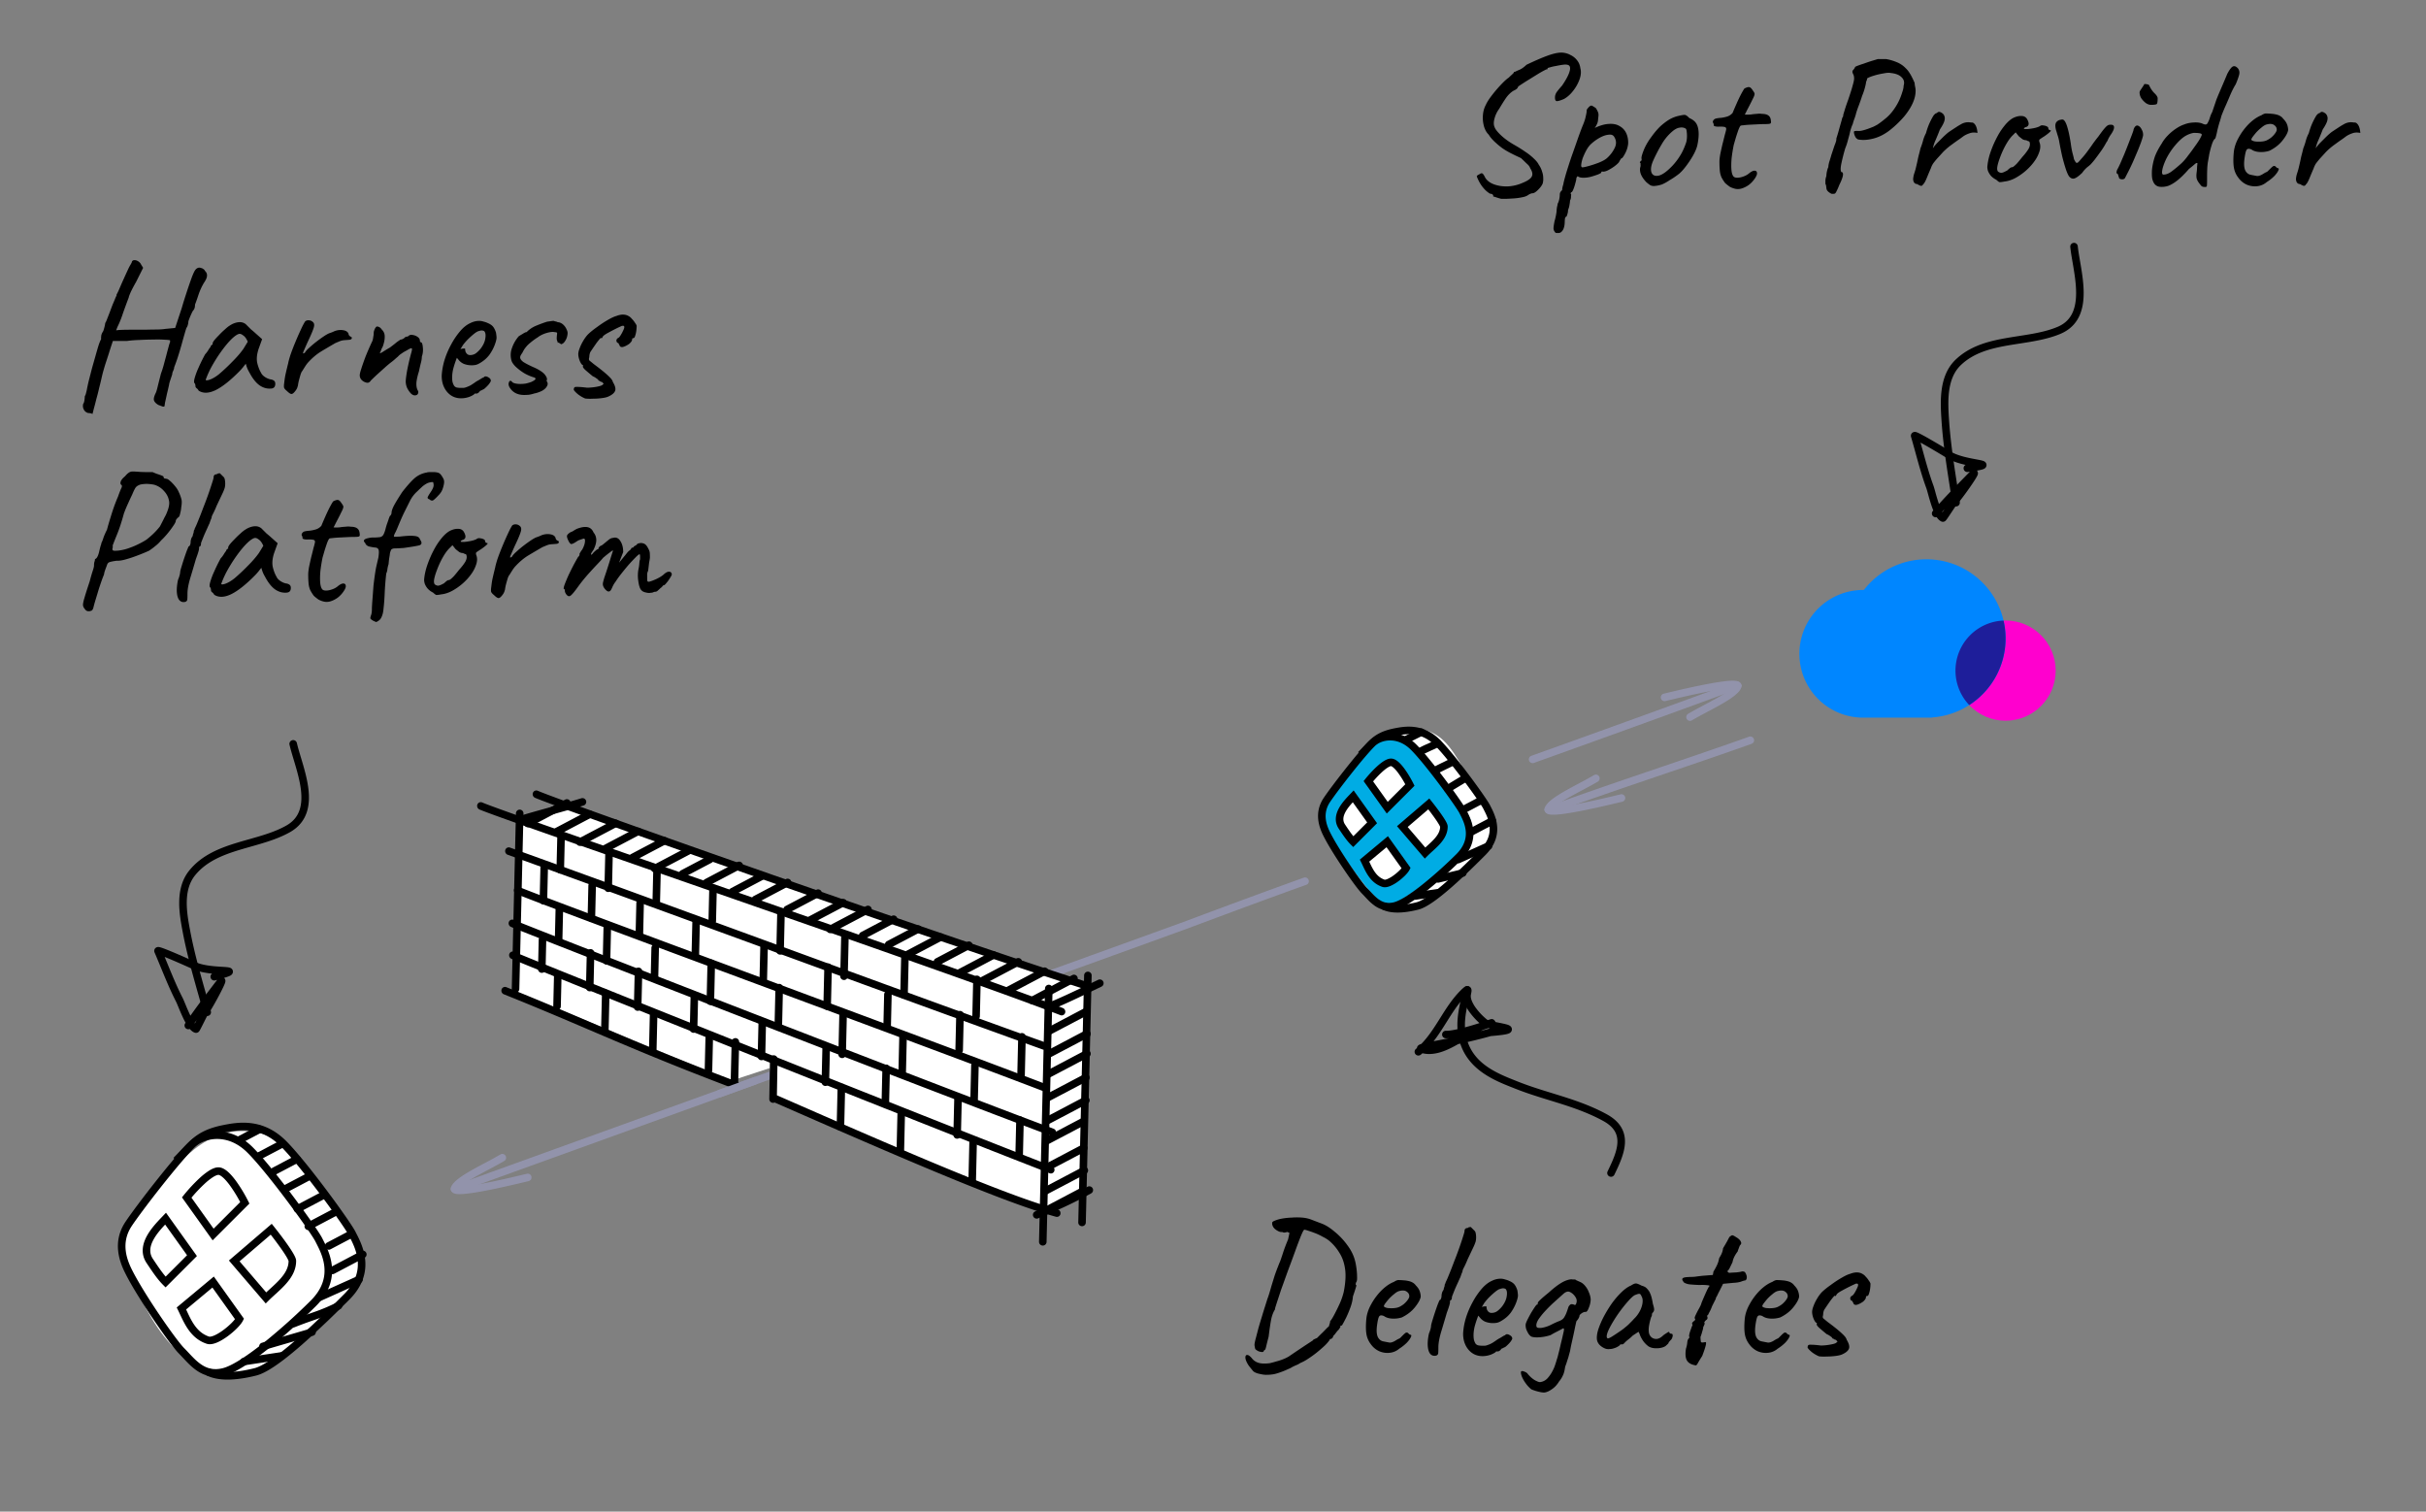 <svg width="321" height="200" fill="none" xmlns="http://www.w3.org/2000/svg"><rect width="100%" height="100%" fill="#808080" stroke="none"/><path fill-rule="evenodd" clip-rule="evenodd" d="M27.555 134.406a.5.5 0 0 1-.616-.348 432.71 432.71 0 0 0-.573-2.034c-.815-2.875-1.64-5.785-2.199-8.753-.223-1.186-.485-2.617-.453-4.035.032-1.424.359-2.883 1.354-4.095 1.64-1.999 3.946-2.922 6.252-3.627.553-.169 1.103-.325 1.647-.479 1.766-.501 3.458-.981 4.925-1.814.932-.529 1.459-1.226 1.733-2.022.28-.81.308-1.752.182-2.766-.126-1.013-.4-2.064-.697-3.08-.081-.279-.165-.558-.248-.834-.212-.708-.418-1.39-.555-1.988a.5.5 0 0 1 .975-.224c.13.564.32 1.196.528 1.89.084.282.172.574.26.876.3 1.027.593 2.141.73 3.237.136 1.094.12 2.205-.23 3.216-.353 1.025-1.04 1.915-2.184 2.565-1.582.898-3.436 1.423-5.226 1.93-.524.149-1.042.295-1.547.45-2.276.695-4.331 1.549-5.772 3.305-.804.978-1.099 2.189-1.127 3.482-.03 1.299.21 2.632.436 3.828.55 2.919 1.359 5.775 2.173 8.647.194.685.388 1.37.58 2.057a.5.5 0 0 1-.348.616Z" fill="#000"/><path fill-rule="evenodd" clip-rule="evenodd" d="M24.64 136.091a.5.5 0 0 1-.139-.693l.054-.081a11.906 11.906 0 0 1-.373-.738 30.05 30.05 0 0 1-.545-1.256l-.027-.064c-.146-.355-.255-.618-.329-.761-.745-1.452-1.388-3.014-2.016-4.538-.272-.659-.54-1.311-.814-1.944a.513.513 0 0 1 .132-.593c.145-.126.31-.129.343-.13h.002c.1-.002.198.022.252.036.133.034.312.095.509.168.401.15.948.374 1.512.614 1.13.48 2.359 1.033 2.703 1.192.536.248 1.24.393 1.956.483.542.067 1.06.099 1.495.126l.386.025c.225.016.459.036.617.078a.814.814 0 0 1 .168.065.533.533 0 0 1 .204.776.647.647 0 0 1-.178.176c-.09.06-.199.108-.3.147a6.67 6.67 0 0 1-.407.141l-.199.061a.514.514 0 0 1 .145.207c.049.127.034.242.03.272v.001c-.01.085-.039.171-.06.23-.09.254-.303.698-.554 1.186-.506.988-1.242 2.296-1.686 2.936v.001a17.137 17.137 0 0 0-.21.393c-.092.18-.199.393-.307.61-.025.049-.05.097-.073.146-.133.264-.264.525-.366.72a6.11 6.11 0 0 1-.137.248 1.212 1.212 0 0 1-.067.104.535.535 0 0 1-.19.166.504.504 0 0 1-.388.031c-.21-.068-.386-.2-.527-.337a2.53 2.53 0 0 1-.149-.157.501.501 0 0 1-.467-.047Zm1.11-.752.043.058c.07-.134.146-.286.225-.444l-.269.386Zm2.982-5.698-.25.067a.5.5 0 0 1-.416-.893 13.158 13.158 0 0 1-.33-.037c-.747-.093-1.574-.253-2.252-.568-.335-.154-1.554-.703-2.674-1.179a53.11 53.11 0 0 0-1.022-.423l.42 1.017c.62 1.505 1.238 3.003 1.963 4.416.093.182.217.482.352.809l.038.09a28.596 28.596 0 0 0 .635 1.443c.887-1.264 1.822-2.491 2.751-3.711l.756-.994.029-.037ZM258.893 66.998a.5.5 0 0 1-.568-.42c-.105-.694-.213-1.39-.321-2.088-.46-2.954-.924-5.942-1.118-8.956-.077-1.204-.162-2.657.042-4.06.205-1.41.707-2.818 1.842-3.9 1.872-1.784 4.273-2.42 6.647-2.838.57-.1 1.135-.189 1.693-.276 1.814-.282 3.552-.553 5.109-1.2.99-.412 1.598-1.04 1.967-1.797.376-.77.519-1.701.517-2.723-.001-1.021-.146-2.097-.317-3.142-.047-.287-.096-.575-.144-.858-.125-.729-.246-1.43-.309-2.041a.5.5 0 1 1 .994-.103c.06.575.172 1.226.294 1.94.05.29.102.59.152.901.173 1.056.328 2.197.33 3.301.002 1.103-.149 2.204-.619 3.164-.476.975-1.266 1.775-2.481 2.28-1.679.7-3.582.995-5.421 1.28-.538.084-1.071.167-1.591.258-2.343.414-4.487 1.01-6.131 2.578-.917.874-1.357 2.04-1.543 3.32-.186 1.285-.111 2.638-.033 3.852.191 2.965.646 5.897 1.105 8.848.109.702.218 1.406.324 2.112a.5.5 0 0 1-.42.568Z" fill="#000"/><path fill-rule="evenodd" clip-rule="evenodd" d="M255.795 68.316a.5.5 0 0 1-.053-.706l.063-.073c-.101-.251-.195-.516-.281-.778a30.57 30.57 0 0 1-.406-1.38c-.103-.37-.178-.644-.234-.795-.563-1.532-1.012-3.16-1.45-4.75-.189-.687-.376-1.367-.57-2.029a.51.51 0 0 1 .203-.571.537.537 0 0 1 .356-.088h.002a.97.97 0 0 1 .246.066c.128.05.298.133.485.23.38.197.895.486 1.426.793 1.063.614 2.215 1.312 2.538 1.512.501.311 1.182.541 1.882.717.53.133 1.04.228 1.468.307l.381.072c.221.043.451.091.602.153a.76.76 0 0 1 .159.085.534.534 0 0 1 .109.794.65.65 0 0 1-.199.153c-.095.049-.21.083-.316.11-.114.03-.255.06-.421.09l-.204.037c.069.076.103.16.119.223.033.132.004.244-.003.273l-.001.002c-.021.083-.06.165-.088.22-.121.242-.386.657-.694 1.11-.623.919-1.512 2.129-2.031 2.71.001-.001.001-.001 0 0l-.021.027-.059.081c-.048.068-.108.155-.177.257l-.378.568-.091.136c-.163.246-.325.49-.45.67-.062.09-.12.17-.166.23-.022.028-.05.063-.079.094-.013.013-.042.044-.084.074a.505.505 0 0 1-.514.052 1.393 1.393 0 0 1-.482-.399 2.313 2.313 0 0 1-.129-.174.5.5 0 0 1-.458-.103Zm1.193-.612.036.064c.085-.126.18-.267.277-.414a57.58 57.58 0 0 0-.313.35Zm3.654-5.293-.257.037a.5.5 0 0 1-.304-.937c-.106-.025-.214-.05-.322-.077-.731-.183-1.532-.443-2.167-.838-.313-.194-1.456-.886-2.511-1.495a47.918 47.918 0 0 0-.963-.545c.099.353.197.707.294 1.06.432 1.57.863 3.132 1.411 4.623.07.192.157.505.251.846l.026.094a28.273 28.273 0 0 0 .455 1.509c1.034-1.147 2.111-2.25 3.183-3.349a900.554 900.554 0 0 0 .904-.928Z" fill="#000"/><path d="M33.877 149.828c-6.428-1.236-10.689 4.234-14.24 9.019-4.963 4.108-3.866 6.586-3.491 7.407 2.41 5.278 5.537 14.621 14.017 15.746 5.016.666 14.163-6.866 17.01-12.331 2.287-4.391-3.625-10.312-4.838-12.367-2.812-4.765-4.433-6.7-8.458-7.474Z" fill="#fff"/><path fill-rule="evenodd" clip-rule="evenodd" d="M32.738 152.502c-2.681-2.682-5.773-1.907-6.981-.699-2.18 2.179-6.939 8.328-8.326 10.408-1.483 2.226-.654 4.419.031 5.79.8 1.601 2.253 3.92 3.654 5.99 1.41 2.083 2.724 3.846 3.243 4.365.194.195.407.421.616.645.158.169.313.335.46.485.362.374.73.719 1.129.998.776.543 1.677.845 2.912.536.617-.154 1.455-.575 2.443-1.206.977-.624 2.063-1.429 3.168-2.317a79.723 79.723 0 0 0 6.04-5.432c1.634-1.635 1.936-3.229 1.778-4.568-.144-1.228-.673-2.262-1.044-2.988l-.13-.255c-.136-.274-.585-.966-1.253-1.929-.66-.949-1.51-2.128-2.429-3.356-1.844-2.466-3.94-5.098-5.31-6.467Zm-7.688-1.407c1.588-1.588 5.313-2.383 8.396.699 1.426 1.427 3.56 4.111 5.404 6.575a123.023 123.023 0 0 1 2.449 3.386c.657.945 1.151 1.701 1.327 2.052l.122.24c.369.718.984 1.914 1.15 3.333.192 1.631-.205 3.532-2.065 5.392a80.796 80.796 0 0 1-6.12 5.504c-1.12.901-2.237 1.731-3.256 2.381-1.008.644-1.958 1.138-2.739 1.334-1.561.39-2.756-.008-3.728-.688-.475-.332-.894-.729-1.273-1.12-.182-.187-.343-.36-.498-.526-.19-.203-.37-.397-.567-.594-.6-.599-1.966-2.448-3.364-4.512-1.406-2.078-2.89-4.441-3.72-6.103-.712-1.424-1.775-4.082.031-6.792 1.41-2.113 6.21-8.319 8.45-10.561Z" fill="#000"/><path fill-rule="evenodd" clip-rule="evenodd" d="M37.146 151.661c-2.69-2.689-5.535-2.201-7.45-1.818-1.682.336-2.654.831-3.456 1.473-.41.327-.784.7-1.195 1.133l-.362.385c-.31.33-.646.689-1.023 1.066l-.707-.707c.365-.365.684-.705.989-1.031.127-.136.253-.27.378-.401.419-.441.83-.855 1.295-1.226.945-.756 2.07-1.31 3.884-1.673 1.961-.392 5.279-.983 8.354 2.092 1.426 1.426 3.56 4.111 5.404 6.575a121.83 121.83 0 0 1 2.45 3.385c.656.945 1.15 1.701 1.326 2.053l.122.239c.37.718.984 1.914 1.15 3.333.193 1.631-.204 3.532-2.064 5.392-1.583 1.583-3.918 3.901-6.21 5.912-1.147 1.005-2.29 1.94-3.328 2.671-1.024.721-1.996 1.278-2.79 1.477-2.826.706-5.073.744-6.636-.038l.447-.894c1.232.616 3.18.654 5.946-.038.603-.151 1.447-.613 2.458-1.325.997-.702 2.11-1.611 3.243-2.605 2.265-1.987 4.58-4.284 6.162-5.867 1.635-1.634 1.937-3.228 1.78-4.568-.145-1.227-.674-2.262-1.045-2.988l-.13-.254c-.136-.274-.584-.967-1.253-1.93-.659-.948-1.51-2.128-2.429-3.356-1.844-2.466-3.94-5.097-5.31-6.467Z" fill="#000"/><path fill-rule="evenodd" clip-rule="evenodd" d="M27.634 154.904c.39-.247.836-.46 1.264-.46.47 0 .903.281 1.248.582.364.318.725.743 1.059 1.194a19.516 19.516 0 0 1 1.635 2.695l.161.322-4.866 4.866-4.058-5.681.237-.295a21.496 21.496 0 0 1 2.079-2.24 9.17 9.17 0 0 1 1.241-.983Zm-2.3 3.556 2.929 4.101 3.519-3.518a18.33 18.33 0 0 0-1.381-2.229c-.313-.423-.625-.784-.912-1.034-.306-.267-.502-.336-.59-.336-.132 0-.373.079-.729.305a8.16 8.16 0 0 0-1.1.874 20.321 20.321 0 0 0-1.737 1.837Zm-3.371 1.992 4.093 5.73-4.148 4.148-.353-.353c-.734-.734-1.402-1.736-2.137-2.838l-.023-.035c-.85-1.275-.512-2.604.09-3.669.544-.959 1.357-1.809 1.904-2.38l.157-.164.417-.439Zm-1.607 3.476c-.519.916-.676 1.801-.129 2.622.63.944 1.16 1.736 1.694 2.353l2.83-2.829-2.898-4.056c-.508.538-1.092 1.194-1.497 1.91Zm15.6-2.011.322.404c.47.588 1.177 1.505 1.767 2.35.295.421.566.832.766 1.179.1.173.187.339.25.487.057.132.123.312.123.49 0 1.228-.617 2.217-1.35 3.041-.367.413-.776.799-1.171 1.161l-.26.237c-.306.279-.595.542-.86.808l-.382.381-4.871-5.682 5.665-4.856Zm-4.256 4.964 3.524 4.111c.17-.159.343-.317.516-.474l.247-.226c.391-.359.768-.716 1.1-1.089.661-.743 1.091-1.497 1.097-2.359-.002-.005-.01-.04-.042-.113a3.83 3.83 0 0 0-.197-.382c-.179-.31-.431-.693-.72-1.105a46.937 46.937 0 0 0-1.407-1.893l-4.118 3.53Zm-3.407 2.013 3.983 5.576-.135.27c-.153.307-.455.666-.795 1.009-.352.352-.782.722-1.23 1.051-.448.326-.93.623-1.383.815-.426.182-.941.321-1.391.171-1.187-.395-1.966-1.187-2.53-2.032-.402-.604-.717-1.275-.984-1.846-.095-.204-.185-.396-.27-.566l-.177-.355 4.912-4.093Zm-3.667 4.358.14.298c.257.55.52 1.113.879 1.65.485.728 1.104 1.334 2.013 1.638.081.026.297.021.684-.143.36-.153.773-.403 1.183-.703a9.633 9.633 0 0 0 1.112-.949c.194-.195.346-.369.454-.511l-2.986-4.18-3.48 2.9ZM41.837 171.843a.501.501 0 0 1 .25-.662l5.203-2.341a.5.5 0 1 1 .41.912l-5.202 2.341a.5.5 0 0 1-.661-.25Zm1.716-3.528a.5.5 0 0 1 .21-.676l4-2.107a.5.5 0 1 1 .465.885l-4 2.107a.5.5 0 0 1-.675-.209Zm-.5-3.232a.5.5 0 0 1 .21-.675l3-1.581a.5.5 0 0 1 .465.885l-3 1.58a.5.5 0 0 1-.675-.209ZM37.35 157.51a.5.5 0 0 1 .21-.676l3-1.58a.5.5 0 1 1 .466.884l-3 1.581a.5.5 0 0 1-.675-.209Zm1.558 2.674a.5.5 0 0 1 .21-.676l3.442-1.813a.5.5 0 1 1 .466.885l-3.443 1.813a.5.5 0 0 1-.675-.209Zm1.443 2.298a.5.5 0 0 1 .209-.676l3.5-1.844a.5.5 0 0 1 .466.885l-3.5 1.844a.5.5 0 0 1-.675-.209ZM31.35 150.992a.5.5 0 0 1 .21-.675l2.563-1.351a.5.5 0 0 1 .466.885l-2.563 1.35a.5.5 0 0 1-.675-.209Zm2.564 2.144a.5.5 0 0 1 .209-.675l2.937-1.547a.5.5 0 1 1 .466.885l-2.937 1.547a.5.5 0 0 1-.675-.21Zm1.936 2.038a.5.5 0 0 1 .21-.675l3-1.581a.5.5 0 1 1 .466.885l-3 1.58a.5.5 0 0 1-.676-.209ZM31.798 180.211a.5.5 0 0 1 .42-.568l5-.75a.5.5 0 1 1 .15.989l-5 .75a.5.5 0 0 1-.57-.421Zm2.515-1.934a.5.5 0 0 1 .34-.62l6.5-1.894a.5.5 0 1 1 .28.96l-6.5 1.894a.5.5 0 0 1-.62-.34Zm4.016-2.954a.5.5 0 0 1 .278-.65c.938-.375 1.7-.642 2.394-.885.239-.084.47-.165.696-.246a23.444 23.444 0 0 0 2.87-1.224.5.5 0 0 1 .452.893 24.542 24.542 0 0 1-2.984 1.272c-.238.086-.475.169-.718.254a52.35 52.35 0 0 0-2.338.865.501.501 0 0 1-.65-.279Z" fill="#000"/><path d="M187.74 96.378c-4.549-.922-7.549 3.078-10.049 6.578-3.5 3-2.719 4.819-2.451 5.422 1.717 3.876 3.951 10.733 9.951 11.578 3.549.5 10-5 12-9 1.607-3.213-2.589-7.568-3.451-9.078-2-3.5-3.152-4.922-6-5.5Z" fill="#fff"/><path fill-rule="evenodd" clip-rule="evenodd" d="M182.191 97.456c.924-.924 3.735-.264 5 1 2 2 7.5 9 7.5 10.5s-.732 3.233-2.5 5c-2 2-6.5 5-7.5 5.5s-2 .5-5-3.5-5.5-8-5-9c.4-.8 4.5-6.5 7.5-9.5Zm-1.195 5.5 2.5 3.5 3-3c-.5-1-1.7-3-2.5-3s-2.333 1.667-3 2.5Zm4.5 6 3.5-3c.667.834 2 2.6 2 3 .001 1.206-.969 2.089-1.868 2.908-.22.2-.435.396-.631.592l-3.001-3.5Zm.5 5.5-2.5-3.5-2.999 2.5c.068.138.137.285.208.437.448.957.998 2.132 2.292 2.563.758.253 2.666-1.333 2.999-2Zm-4.5-6-2.5-3.5a5.682 5.682 0 0 1-.111.117c-.828.866-2.344 2.451-1.388 3.883v.001c.538.808 1 1.499 1.499 1.999l2.5-2.5Z" fill="#00ACE4"/><path fill-rule="evenodd" clip-rule="evenodd" d="M192.491 113.932a.5.5 0 0 1 .251-.661l4-1.8a.5.5 0 1 1 .41.911l-4 1.801a.5.5 0 0 1-.661-.251Zm1.621-3.57a.5.5 0 0 1 .209-.675l2.893-1.524a.5.5 0 1 1 .466.884l-2.893 1.524a.5.5 0 0 1-.675-.209Zm-.931-3.004a.5.5 0 0 1 .209-.676l2.324-1.224a.5.5 0 0 1 .466.885l-2.324 1.224a.5.5 0 0 1-.675-.209ZM187.607 99.586a.5.5 0 0 1 .214-.666c.516-.272.828-.406 1.129-.534l1.081-.511a.5.5 0 0 1 .447.894c-.509.269-.819.401-1.118.53l-1.092.515a.5.5 0 0 1-.661-.228Zm2.003 2.504a.498.498 0 0 1 .211-.67 22.14 22.14 0 0 1 1.121-.56l1.079-.539a.501.501 0 0 1 .457.89c-.572.301-.838.426-1.1.549l-1.1.549a.499.499 0 0 1-.668-.219Zm1.517 2.531a.5.5 0 0 1 .168-.687l2.191-1.326a.5.5 0 0 1 .518.856l-2.191 1.326a.5.5 0 0 1-.686-.169ZM185.607 98.085a.5.5 0 0 1 .224-.67l2-1a.5.5 0 0 1 .447.894l-2 1a.5.5 0 0 1-.671-.224ZM186.751 118.62a.5.5 0 0 1 .424-.566l3.032-.433a.5.5 0 1 1 .142.99l-3.032.433a.5.5 0 0 1-.566-.424Zm3.043-2.209a.498.498 0 0 1 .353-.606 26.34 26.34 0 0 1 1.337-.321l1.954-.468a.5.5 0 0 1 .254.967 26.46 26.46 0 0 1-1.779.431l-.206.045-1.312.314a.499.499 0 0 1-.601-.362Z" fill="#000"/><path fill-rule="evenodd" clip-rule="evenodd" d="M186.701 99.216c-1.861-1.861-3.983-1.31-4.793-.5-1.55 1.55-4.949 5.94-5.938 7.423-1.015 1.524-.455 3.026.031 3.999l-.444.223.445-.223c.568 1.137 1.602 2.79 2.604 4.269 1.01 1.493 1.942 2.742 2.302 3.102.139.138.296.306.448.469.113.12.223.238.323.34.257.265.513.505.787.697.527.369 1.131.571 1.967.362.418-.105 1.002-.395 1.706-.844a26.679 26.679 0 0 0 2.253-1.649 57.04 57.04 0 0 0 4.309-3.875c1.137-1.138 1.34-2.234 1.232-3.151-.1-.851-.467-1.568-.733-2.088l-.093-.184c-.092-.185-.406-.672-.886-1.363a88.52 88.52 0 0 0-1.735-2.397c-1.319-1.764-2.813-3.639-3.785-4.61Zm-5.5-1.207c1.19-1.19 3.945-1.762 6.207.5 1.028 1.028 2.56 2.956 3.879 4.718a90.081 90.081 0 0 1 1.755 2.426c.468.674.828 1.223.959 1.485l.087.17c.263.512.715 1.39.838 2.433.142 1.208-.156 2.612-1.518 3.975a58.116 58.116 0 0 1-4.389 3.947 27.528 27.528 0 0 1-2.342 1.712c-.724.463-1.42.827-2.001.972-1.164.291-2.061-.007-2.783-.513a6.539 6.539 0 0 1-.932-.819c-.135-.139-.25-.263-.361-.381a15.53 15.53 0 0 0-.399-.418c-.44-.44-1.426-1.775-2.423-3.249-1.007-1.487-2.072-3.184-2.671-4.381l.447-.224-.447.224c-.513-1.027-1.307-2.994.031-5.001 1.011-1.517 4.451-5.964 6.063-7.576Z" fill="#000"/><path fill-rule="evenodd" clip-rule="evenodd" d="M189.853 98.614c-1.868-1.868-3.836-1.534-5.201-1.261-1.184.237-1.857.582-2.41 1.025-.285.228-.548.49-.841.798-.082.086-.168.177-.256.272-.222.237-.465.496-.737.768l-.707-.707c.259-.26.485-.5.702-.732l.273-.29c.301-.317.601-.618.941-.89.697-.557 1.523-.962 2.839-1.225 1.41-.282 3.85-.72 6.105 1.535 1.028 1.028 2.56 2.956 3.879 4.719a88.603 88.603 0 0 1 1.755 2.425c.468.674.828 1.224.959 1.486l.086.169c.264.512.716 1.391.838 2.434.143 1.208-.155 2.612-1.518 3.974-1.131 1.132-2.805 2.793-4.449 4.235-.821.721-1.643 1.393-2.392 1.92-.734.517-1.448.93-2.043 1.079-2.03.507-3.679.545-4.845-.038l.447-.895c.834.417 2.185.455 4.155-.038.404-.101.99-.418 1.711-.926.708-.498 1.499-1.145 2.308-1.854 1.616-1.418 3.269-3.058 4.401-4.19 1.138-1.137 1.34-2.233 1.232-3.15-.1-.851-.466-1.568-.732-2.089a10.773 10.773 0 0 1-.093-.184c-.093-.185-.407-.671-.887-1.362a86.74 86.74 0 0 0-1.734-2.397c-1.32-1.764-2.814-3.639-3.786-4.61Z" fill="#000"/><path fill-rule="evenodd" clip-rule="evenodd" d="M183.074 100.714c.284-.181.631-.352.98-.352.391 0 .734.231.987.452.271.236.536.55.778.876.484.655.924 1.432 1.183 1.949l.161.322-3.672 3.672-3.063-4.288.236-.295c.344-.431.912-1.076 1.502-1.618.294-.271.606-.527.908-.718Zm-1.389 2.67 1.933 2.707 2.324-2.323a12.792 12.792 0 0 0-.927-1.483 4.616 4.616 0 0 0-.632-.718 1.285 1.285 0 0 0-.24-.172c-.061-.031-.089-.033-.089-.033-.051 0-.195.038-.444.196-.232.147-.495.36-.767.61-.425.39-.842.844-1.158 1.216Zm-2.576 1.195 3.098 4.337-3.153 3.153-.353-.353c-.535-.535-1.02-1.262-1.541-2.044l-.022-.032c-.651-.978-.384-1.991.059-2.774.398-.703.993-1.324 1.383-1.731l.112-.117.417-.439Zm-1.041 2.78c-.359.633-.446 1.203-.098 1.726.413.619.761 1.138 1.102 1.552l1.829-1.829-1.901-2.661c-.329.355-.681.767-.932 1.212Zm11.054-1.713.323.404c.337.422.844 1.081 1.269 1.688.212.303.409.601.555.854.072.126.138.25.186.364.042.096.099.248.099.406 0 .93-.468 1.67-1.001 2.27-.268.302-.565.582-.848.841l-.188.171c-.218.199-.422.385-.609.572l-.382.382-3.677-4.29 4.273-3.662Zm-2.863 3.771 2.332 2.719.263-.24.175-.16c.279-.256.545-.507.777-.768.457-.515.737-1.015.748-1.573a2.687 2.687 0 0 0-.152-.303 10.805 10.805 0 0 0-.507-.781c-.291-.415-.625-.86-.911-1.23l-2.725 2.336Zm-2.611 1.216 2.988 4.184-.134.269c-.121.241-.35.511-.596.758-.257.258-.57.528-.897.767a5.315 5.315 0 0 1-1.017.599c-.311.132-.721.251-1.096.127-.888-.297-1.469-.889-1.883-1.51-.294-.442-.527-.938-.719-1.349-.067-.143-.129-.276-.187-.392l-.177-.354 3.718-3.099Zm-2.474 3.364.058.123c.182.39.364.778.613 1.152.336.505.756.912 1.367 1.116h-.001c0-.001.028.006.096-.005.074-.012.172-.041.294-.093a4.35 4.35 0 0 0 .818-.487 6.74 6.74 0 0 0 .778-.664c.101-.101.183-.192.248-.27l-1.984-2.778-2.287 1.906Z" fill="#000"/><path fill-rule="evenodd" clip-rule="evenodd" d="M230.3 90.493a.5.5 0 0 1-.295.643c-7.643 2.827-19.38 7.059-27.05 9.806a.5.5 0 0 1-.338-.941c7.67-2.748 19.403-6.978 27.041-9.803a.5.5 0 0 1 .642.295Z" fill="#9293AB"/><path fill-rule="evenodd" clip-rule="evenodd" d="M219.762 92.382a.5.5 0 0 1 .373-.601l.315-.076c.823-.197 2.831-.68 4.782-1.07 1.143-.229 2.282-.429 3.159-.52a6.93 6.93 0 0 1 1.136-.046c.151.01.311.033.452.085.128.046.353.158.447.419l.055.153-.046.156a1.757 1.757 0 0 1-.384.65c-.169.192-.38.379-.613.56-.466.362-1.064.733-1.703 1.097-.588.337-1.226.676-1.844 1.005l-.164.087c-.672.358-1.314.702-1.855 1.024a.5.5 0 0 1-.511-.86c.565-.335 1.227-.69 1.896-1.046.054-.03.108-.058.161-.086.622-.331 1.246-.664 1.821-.992.627-.358 1.177-.701 1.586-1.019.107-.084.202-.163.285-.239-.174.006-.38.021-.615.046-.83.087-1.931.279-3.067.506-1.928.386-3.908.862-4.739 1.062l-.326.077a.5.5 0 0 1-.601-.372ZM204.493 107.358a.5.5 0 0 1 .296-.642c4.282-1.584 9.747-3.442 15.067-5.251 4.156-1.413 8.224-2.796 11.571-3.995a.5.5 0 1 1 .337.942c-3.389 1.214-7.465 2.599-11.62 4.012-5.296 1.8-10.72 3.644-15.009 5.23a.5.5 0 0 1-.642-.296Z" fill="#9293AB"/><path fill-rule="evenodd" clip-rule="evenodd" d="M215.032 105.47a.5.5 0 0 1-.373.601l-.315.075c-.823.198-2.831.681-4.782 1.071-1.143.229-2.282.429-3.159.52-.435.046-.83.067-1.137.045-.15-.01-.31-.033-.452-.084-.127-.047-.353-.158-.446-.419l-.055-.153.046-.156c.071-.244.219-.462.384-.65.169-.192.379-.379.613-.56.465-.362 1.064-.733 1.703-1.098.588-.336 1.226-.675 1.844-1.005l.163-.087a48.455 48.455 0 0 0 1.856-1.023.5.5 0 0 1 .511.859c-.565.336-1.227.69-1.896 1.047l-.162.086c-.621.331-1.245.663-1.82.992-.627.358-1.177.701-1.586 1.018a4.69 4.69 0 0 0-.285.239c.174-.006.38-.021.615-.045.829-.087 1.931-.279 3.067-.507 1.927-.385 3.907-.861 4.739-1.061l.326-.078a.5.5 0 0 1 .601.373ZM70.315 155.669a.5.5 0 0 1-.373.601l-.315.075c-.823.198-2.83.681-4.781 1.071-1.143.229-2.282.429-3.16.52-.435.046-.83.067-1.136.046a1.73 1.73 0 0 1-.452-.085c-.128-.047-.353-.158-.447-.419l-.055-.153.046-.156a1.76 1.76 0 0 1 .384-.65c.17-.192.38-.379.613-.56.466-.362 1.065-.733 1.703-1.098.589-.336 1.226-.675 1.845-1.004l.163-.087a49.695 49.695 0 0 0 1.856-1.024.5.5 0 1 1 .51.86c-.565.335-1.226.69-1.896 1.046l-.161.086c-.621.331-1.246.663-1.821.992-.627.358-1.176.701-1.586 1.019a4.49 4.49 0 0 0-.284.238c.173-.005.38-.021.614-.045.83-.087 1.932-.279 3.068-.506 1.927-.386 3.907-.862 4.738-1.062l.326-.078a.5.5 0 0 1 .601.373Z" fill="#9293AB"/><path fill-rule="evenodd" clip-rule="evenodd" d="M60.104 157.381a.5.5 0 0 1 .296-.643c2.389-.883 93.781-33.859 96.196-34.759 5.303-1.978 10.644-3.97 15.917-5.858a.499.499 0 1 1 .337.941c-5.266 1.886-10.597 3.874-15.897 5.851-2.416.901-93.812 33.878-96.206 34.763a.5.5 0 0 1-.643-.295Z" fill="#9293AB"/><path d="m68.178 131.136.529-22.359 5.65-2.447 69.117 24.436-.651 27.519-4.351 2.048-35.782-15.044-.854-3.971-5.115 1.679-28.543-11.861Z" fill="#fff"/><path fill-rule="evenodd" clip-rule="evenodd" d="M72.026 113.948a.5.5 0 0 1 .488.512l-.112 4.73a.5.5 0 0 1-1-.024l.112-4.73a.5.5 0 0 1 .512-.488Zm6.337 2.732a.5.5 0 0 1 .488.511l-.102 4.3a.5.5 0 1 1-1-.024l.102-4.299a.5.5 0 0 1 .512-.488Zm6.347 2.301a.5.5 0 0 1 .488.512l-.102 4.299a.5.5 0 0 1-1-.023l.102-4.3a.5.5 0 0 1 .512-.488Zm7.413 2.326a.5.5 0 0 1 .488.512l-.109 4.592a.5.5 0 0 1-1-.023l.11-4.593a.5.5 0 0 1 .511-.488Zm-20.33 2.536a.5.5 0 0 1 .487.512l-.091 3.871a.5.5 0 1 1-1-.024l.091-3.871a.5.5 0 0 1 .512-.488Zm29.322.694a.5.5 0 0 1 .488.512l-.112 4.731a.5.5 0 1 1-1-.023l.112-4.732a.501.501 0 0 1 .512-.488Zm-22.962 1.035a.499.499 0 0 1 .487.511l-.108 4.588a.5.5 0 0 1-1-.023l.109-4.588a.5.5 0 0 1 .511-.488Zm31.428 1.891a.5.5 0 0 1 .488.512l-.122 5.161a.5.5 0 0 1-1-.023l.122-5.162a.501.501 0 0 1 .512-.488Zm-25.085.554a.5.5 0 0 1 .488.512l-.112 4.723a.5.5 0 0 1-1-.024l.112-4.723a.5.5 0 0 1 .512-.488Zm33.001 3.076a.501.501 0 0 1 .488.512l-.098 4.149a.501.501 0 0 1-1-.024l.098-4.149a.501.501 0 0 1 .512-.488Zm-25.608.104a.5.5 0 0 1 .488.511l-.105 4.453a.5.5 0 1 1-1-.024l.105-4.452a.5.5 0 0 1 .512-.488Zm35.147 2.552a.501.501 0 0 1 .488.512l-.112 4.73a.501.501 0 0 1-1-.024l.112-4.73a.501.501 0 0 1 .512-.488Zm-26.165 1.102a.5.5 0 0 1 .488.512l-.105 4.453a.501.501 0 0 1-1-.023l.105-4.454a.5.5 0 0 1 .512-.488Zm34.364 1.827a.5.5 0 0 1 .488.511l-.129 5.437a.499.499 0 1 1-.999-.024l.128-5.436a.5.5 0 0 1 .512-.488Zm-25.905 1.385a.499.499 0 0 1 .488.511l-.109 4.599a.5.5 0 1 1-.999-.024l.108-4.598a.5.5 0 0 1 .512-.488Zm7.936 2.78a.5.5 0 0 1 .488.512l-.112 4.718a.499.499 0 1 1-.999-.024l.111-4.718a.5.5 0 0 1 .512-.488Zm9.508 3.955a.499.499 0 0 1 .488.511l-.115 4.861a.499.499 0 1 1-.999-.024l.115-4.86a.499.499 0 0 1 .511-.488Zm8.2 2.906a.5.5 0 0 1 .488.512l-.112 4.729a.5.5 0 0 1-1-.023l.112-4.73a.5.5 0 0 1 .512-.488ZM74.25 110.13a.5.5 0 0 1 .489.512l-.106 4.445a.5.5 0 0 1-1-.024l.106-4.445a.5.5 0 0 1 .511-.488Zm6.347 2.301a.5.5 0 0 1 .488.512l-.108 4.589a.5.5 0 0 1-1-.023l.109-4.59a.5.5 0 0 1 .511-.488Zm6.344 2.447a.5.5 0 0 1 .488.512l-.099 4.154a.5.5 0 1 1-1-.024l.1-4.154a.5.5 0 0 1 .51-.488Zm7.41 2.471a.5.5 0 0 1 .488.511l-.095 4.01a.5.5 0 1 1-1-.023l.095-4.01a.5.5 0 0 1 .511-.488Zm8.999 2.938a.501.501 0 0 1 .488.512l-.119 5.018a.5.5 0 0 1-1-.024l.119-5.018a.5.5 0 0 1 .512-.488Zm-29.33-.407a.5.5 0 0 1 .488.512l-.095 4.009a.5.5 0 0 1-1-.024l.095-4.009a.5.5 0 0 1 .512-.488Zm6.354 2.011a.499.499 0 0 1 .488.511l-.112 4.73a.5.5 0 1 1-1-.024l.112-4.729a.5.5 0 0 1 .512-.488Zm31.435 1.609a.5.5 0 0 1 .488.512l-.122 5.161a.5.5 0 0 1-1-.023l.122-5.162a.5.5 0 0 1 .512-.488Zm-25.106 1.414a.5.5 0 0 1 .488.512l-.095 4.014a.499.499 0 1 1-1-.023l.096-4.015a.5.5 0 0 1 .511-.488Zm33.042 1.35a.501.501 0 0 1 .488.512l-.116 4.88a.499.499 0 1 1-.999-.023l.115-4.881a.501.501 0 0 1 .512-.488Zm-25.622.684a.5.5 0 0 1 .488.512l-.118 5.025a.5.5 0 0 1-1-.024l.119-5.025a.5.5 0 0 1 .511-.488Zm35.157 2.13a.5.5 0 0 1 .488.512l-.115 4.874a.5.5 0 0 1-1-.023l.116-4.875a.499.499 0 0 1 .511-.488Zm-55.467-.452a.5.5 0 0 1 .488.512l-.095 4.014a.5.5 0 1 1-1-.024l.095-4.014a.5.5 0 0 1 .512-.488Zm29.303 1.547a.5.5 0 0 1 .488.511l-.122 5.16a.5.5 0 0 1-1-.024l.122-5.159a.5.5 0 0 1 .512-.488Zm-22.956.747a.5.5 0 0 1 .488.512l-.112 4.729a.499.499 0 1 1-1-.023l.112-4.73a.5.5 0 0 1 .512-.488Zm31.411 2.616a.5.5 0 0 1 .488.512l-.129 5.438a.5.5 0 1 1-.999-.024l.128-5.438a.501.501 0 0 1 .512-.488Zm-25.075.115a.5.5 0 0 1 .489.512l-.112 4.73a.5.5 0 0 1-1-.024l.112-4.73a.5.5 0 0 1 .511-.488Zm33.005 2.932a.501.501 0 0 1 .488.512l-.112 4.73a.501.501 0 0 1-1-.024l.112-4.73a.501.501 0 0 1 .512-.488Zm-25.645.254a.5.5 0 0 1 .488.512l-.102 4.299a.5.5 0 0 1-1-.023l.102-4.3a.5.5 0 0 1 .512-.488Zm35.155 3.639a.501.501 0 0 1 .488.512l-.107 4.504a.501.501 0 0 1-1-.024l.107-4.504a.5.5 0 0 1 .512-.488Zm-17.677 3.097a.5.5 0 0 1 .488.511l-.119 5.018a.5.5 0 0 1-1-.023l.119-5.018a.5.5 0 0 1 .512-.488Zm7.922 3.33a.498.498 0 0 1 .488.511l-.111 4.73a.5.5 0 0 1-1-.024l.112-4.729a.499.499 0 0 1 .511-.488Zm9.515 3.681a.5.5 0 0 1 .488.512l-.121 5.145a.5.5 0 0 1-1-.024l.122-5.145a.5.5 0 0 1 .511-.488ZM138.785 130.287a.501.501 0 0 1 .488.512l-.794 33.538a.501.501 0 0 1-1-.024l.794-33.538a.5.5 0 0 1 .512-.488ZM68.778 107.119a.5.5 0 0 1 .488.512l-.55 23.218a.5.5 0 1 1-1-.023l.55-23.219a.5.5 0 0 1 .512-.488Z" fill="#000"/><path fill-rule="evenodd" clip-rule="evenodd" d="M140.314 160.629a.478.478 0 0 1-.596.355c-6.926-1.896-20.598-7.833-37.183-15.1a.52.52 0 0 1-.276-.664.479.479 0 0 1 .643-.262c16.627 7.286 30.209 13.18 37.045 15.051.266.073.43.35.367.62Zm4.105-29.998a.48.48 0 0 1-.611.33c-17.506-5.577-69.294-23.803-73.012-25.406a.522.522 0 0 1-.28-.663.48.48 0 0 1 .641-.266c3.667 1.581 55.412 19.794 72.92 25.371a.523.523 0 0 1 .342.634Zm-3.488 3.388a.479.479 0 0 1-.63.291c-7.523-2.9-25.799-9.299-42.668-15.176l-7.5-2.611c-13.71-4.772-25.101-8.737-26.687-9.421a.522.522 0 0 1-.28-.663.48.48 0 0 1 .641-.266c1.55.668 12.899 4.619 26.629 9.398 2.436.848 4.947 1.722 7.49 2.609 16.861 5.873 35.157 12.279 42.7 15.187a.522.522 0 0 1 .305.652Zm-43.016 9.776a.48.48 0 0 1-.628.296c-8.389-3.168-13.928-5.531-19.378-7.856-3.534-1.508-7.03-3-11.242-4.684a.523.523 0 0 1-.297-.656.479.479 0 0 1 .634-.283c4.26 1.704 7.766 3.2 11.3 4.708 5.426 2.316 10.918 4.659 19.302 7.825a.523.523 0 0 1 .31.65Z" fill="#000"/><path fill-rule="evenodd" clip-rule="evenodd" d="M143.957 128.558a.5.5 0 0 1 .488.511l-.774 32.678a.499.499 0 1 1-.999-.023l.773-32.678a.5.5 0 0 1 .512-.488Z" fill="#000"/><path fill-rule="evenodd" clip-rule="evenodd" d="M145.977 129.871a.5.5 0 0 1-.237.667l-1.483.708c-2.133 1.021-3.626 1.736-5.41 2.45a.5.5 0 0 1-.372-.929c1.751-.7 3.211-1.399 5.341-2.418.463-.222.958-.459 1.495-.714a.5.5 0 0 1 .666.236ZM144.571 157.215a.5.5 0 0 1-.197.679c-2.286 1.258-4.621 2.327-7.013 3.302a.5.5 0 0 1-.378-.926c2.367-.965 4.665-2.017 6.909-3.252a.5.5 0 0 1 .679.197ZM77.549 105.949a.5.5 0 0 1-.333.624c-1.386.423-2.782.811-4.172 1.197l-.054.015c-1.374.382-2.742.762-4.1 1.174a.5.5 0 0 1-.29-.957c1.37-.416 2.747-.798 4.118-1.179l.058-.016c1.392-.387 2.776-.772 4.148-1.19a.5.5 0 0 1 .624.332ZM102.391 139.62a.5.5 0 0 1 .491.509l-.093 5.291a.5.5 0 0 1-1-.018l.093-5.291a.5.5 0 0 1 .509-.491ZM97.317 137.349a.5.5 0 0 0-.512.488l-.135 5.72a.499.499 0 1 0 1 .023l.135-5.72a.5.5 0 0 0-.488-.511Z" fill="#000"/><path fill-rule="evenodd" clip-rule="evenodd" d="M100.362 142.822a.5.5 0 0 1-.3.64l-4.65 1.686a.5.5 0 0 1-.341-.94l4.65-1.686a.5.5 0 0 1 .641.3Z" fill="#9293AB"/><path fill-rule="evenodd" clip-rule="evenodd" d="M138.602 138.554a.478.478 0 0 1-.623.305c-10.24-3.685-22.824-8.285-35.404-12.885l-.282-.103c-12.487-4.565-24.955-9.124-35.11-12.779a.523.523 0 0 1-.32-.645.479.479 0 0 1 .624-.305c10.157 3.657 22.627 8.216 35.113 12.781l.283.103c12.582 4.6 25.163 9.2 35.399 12.883a.522.522 0 0 1 .32.645ZM138.896 144.164a.478.478 0 0 1-.63.292c-7.299-2.804-23.112-8.677-37.882-14.162-15.67-5.82-30.165-11.203-32.072-12.023a.521.521 0 0 1-.28-.662.478.478 0 0 1 .64-.266c1.893.813 16.296 6.162 31.907 11.959 14.79 5.493 30.665 11.388 38.011 14.21.259.1.395.391.306.652ZM139.721 149.988a.478.478 0 0 1-.626.298c-15.14-5.646-67.754-26.09-71.476-27.647a.523.523 0 0 1-.288-.66.478.478 0 0 1 .638-.272c3.703 1.548 56.301 21.987 71.438 27.632.26.097.4.387.314.649ZM139.501 154.935a.475.475 0 0 1-.628.291c-15.083-5.836-67.485-26.761-71.193-28.365a.525.525 0 0 1-.282-.664.477.477 0 0 1 .64-.265c3.688 1.595 56.072 22.514 71.157 28.35.258.1.395.393.306.653Z" fill="#000"/><path fill-rule="evenodd" clip-rule="evenodd" d="M137.866 160.44a.5.5 0 0 1 .209-.675l5.084-2.678a.5.5 0 0 1 .466.884l-5.084 2.679a.5.5 0 0 1-.675-.21Zm-.077-2.589a.5.5 0 0 1 .209-.676l5.269-2.776a.501.501 0 0 1 .466.885l-5.269 2.776a.5.5 0 0 1-.675-.209Zm0-3.007a.5.5 0 0 1 .209-.675l5.161-2.719a.5.5 0 1 1 .466.885l-5.161 2.719a.5.5 0 0 1-.675-.21ZM137.969 151.214a.5.5 0 0 1 .209-.676l4.993-2.63a.5.5 0 1 1 .466.885l-4.993 2.63a.5.5 0 0 1-.675-.209Zm0-2.631a.5.5 0 0 1 .209-.675l5.268-2.775a.5.5 0 1 1 .466.885l-5.268 2.775a.5.5 0 0 1-.675-.21Zm.133-3.076a.5.5 0 0 1 .21-.675l5.134-2.705a.5.5 0 1 1 .466.885l-5.134 2.704a.5.5 0 0 1-.676-.209ZM138.219 142.366a.5.5 0 0 1 .209-.675l5.162-2.719a.5.5 0 1 1 .466.885l-5.161 2.719a.5.5 0 0 1-.676-.21Zm.187-2.729a.5.5 0 0 1 .209-.675l4.975-2.621a.5.5 0 0 1 .466.885l-4.975 2.621a.5.5 0 0 1-.675-.21Zm0-3.006a.5.5 0 0 1 .209-.675l4.975-2.621a.5.5 0 0 1 .466.885l-4.975 2.62a.5.5 0 0 1-.675-.209ZM133.057 131.217a.5.5 0 0 1 .21-.675l4.716-2.485a.5.5 0 0 1 .466.885l-4.716 2.485a.501.501 0 0 1-.676-.21Zm3.075 1.387a.5.5 0 0 1 .21-.676l5.527-2.912a.5.5 0 0 1 .466.885l-5.527 2.912a.5.5 0 0 1-.676-.209ZM123.596 127.486a.5.5 0 0 1 .209-.675l4.165-2.194a.5.5 0 1 1 .466.885l-4.165 2.194a.5.5 0 0 1-.675-.21Zm3.01 1.421a.5.5 0 0 1 .21-.676l4.411-2.324a.5.5 0 0 1 .466.885l-4.411 2.324a.5.5 0 0 1-.676-.209Zm2.873 1.116a.5.5 0 0 1 .209-.675l4.816-2.537a.5.5 0 1 1 .466.885l-4.815 2.537a.5.5 0 0 1-.676-.21ZM113.703 124.011a.501.501 0 0 1 .21-.676l4.098-2.159a.5.5 0 0 1 .466.885l-4.098 2.159a.5.5 0 0 1-.676-.209Zm3.441 1.193a.5.5 0 0 1 .21-.675l3.914-2.062a.5.5 0 0 1 .466.884l-3.914 2.063a.5.5 0 0 1-.676-.21Zm2.581 1.271a.5.5 0 0 1 .209-.675l4.301-2.266a.5.5 0 1 1 .466.885l-4.301 2.266a.5.5 0 0 1-.675-.21ZM103.707 120.562a.5.5 0 0 1 .209-.676l4.082-2.15a.5.5 0 1 1 .466.884l-4.082 2.151a.5.5 0 0 1-.675-.209Zm3.115 1.364a.5.5 0 0 1 .209-.675l4.301-2.266a.5.5 0 1 1 .466.885l-4.3 2.266a.5.5 0 0 1-.676-.21Zm2.581 1.271a.5.5 0 0 1 .209-.675l5.003-2.636a.5.5 0 0 1 .466.885l-5.003 2.636a.5.5 0 0 1-.675-.21ZM93.059 116.998a.5.5 0 0 1 .21-.675l4.3-2.266a.5.5 0 1 1 .466.885l-4.3 2.265a.5.5 0 0 1-.676-.209Zm3.44 1.194a.5.5 0 0 1 .21-.676l3.871-2.039a.5.5 0 1 1 .466.885l-3.87 2.039a.5.5 0 0 1-.676-.209Zm3.011 1.044a.5.5 0 0 1 .21-.675l4.248-2.238a.5.5 0 1 1 .466.884l-4.248 2.238a.5.5 0 0 1-.676-.209ZM83.274 113.68a.5.5 0 0 1 .21-.676l4.193-2.209a.5.5 0 1 1 .466.885l-4.194 2.209a.5.5 0 0 1-.675-.209Zm2.903 1.476a.5.5 0 0 1 .21-.675l4.435-2.337a.5.5 0 1 1 .466.885l-4.435 2.337a.5.5 0 0 1-.675-.21Zm3.714.674a.5.5 0 0 1 .21-.675l3.597-1.896a.5.5 0 0 1 .467.885l-3.599 1.896a.5.5 0 0 1-.675-.21ZM73.275 110.232a.5.5 0 0 1 .21-.676l4.3-2.266a.5.5 0 0 1 .466.885l-4.3 2.266a.5.5 0 0 1-.676-.209Zm3.01 1.42a.5.5 0 0 1 .21-.676l4.73-2.492a.5.5 0 1 1 .467.885l-4.731 2.492a.5.5 0 0 1-.676-.209Zm3.441.817a.5.5 0 0 1 .21-.675l4.247-2.238a.5.5 0 1 1 .466.885l-4.248 2.238a.5.5 0 0 1-.675-.21ZM69.404 109.191a.5.5 0 0 1 .21-.675l5.16-2.719a.5.5 0 1 1 .466.885l-5.16 2.719a.5.5 0 0 1-.676-.21Z" fill="#000"/><path d="m12.232 54.78-.078-.053a1.802 1.802 0 0 0-.208-.052 1.096 1.096 0 0 0-.26-.026.87.87 0 0 1-.598-.468 1.017 1.017 0 0 1-.078-.754c.069-.07.12-.217.156-.442a3.77 3.77 0 0 0 .052-.546 2.73 2.73 0 0 0 .13-.286l.13-.52c.052-.295.138-.702.26-1.222l.442-1.716c.173-.607.338-1.187.494-1.742.156-.555.294-1.023.416-1.404.138-.381.234-.598.286-.65v-.286l.026-.234c.034-.173.12-.364.26-.572.069-.19.13-.399.182-.624.052-.225.078-.373.078-.442.069-.087.164-.295.286-.624.138-.347.268-.685.39-1.014.104-.277.216-.572.338-.884.138-.312.25-.58.338-.806l.156-.338v-.13c.069-.07.234-.416.494-1.04.277-.641.65-1.465 1.118-2.47.069-.139.156-.295.26-.468.104-.173.156-.295.156-.364a.356.356 0 0 1 .364-.182c.156 0 .312.052.468.156a.97.97 0 0 1 .39.442l.26.416-.936 1.872c-.278.485-.512.927-.702 1.326-.174.399-.26.633-.26.702l-.156.416c-.104.277-.226.607-.364.988-.14.381-.26.728-.364 1.04-.191.537-.373.98-.546 1.326-.156.347-.234.555-.234.624 0-.035.19-.06.572-.078.38-.017.866-.026 1.456-.026H19.2c.624-.017 1.17-.026 1.638-.026.485-.017.814-.043.988-.078l1.352-.13.884-2.678c.138-.485.32-1.075.546-1.768a65.94 65.94 0 0 1 .598-1.768c.277-.797.494-1.291.65-1.482.156-.19.338-.286.546-.286.052 0 .12.017.208.052.104.017.199.06.286.13.104.052.173.13.208.234.208.19.303.407.286.65 0 .243-.14.563-.416.962-.278.468-.512.98-.702 1.534-.174.537-.33.98-.468 1.326 0 .208-.026.381-.078.52a.904.904 0 0 1-.182.286c-.035.035-.104.165-.208.39s-.2.45-.286.676c-.087.225-.13.364-.13.416 0 .121-.026.269-.078.442-.052.173-.113.295-.182.364a30.04 30.04 0 0 0-.234.78c-.122.416-.26.91-.416 1.482a45.2 45.2 0 0 1-.494 1.638 24.3 24.3 0 0 1-.468 1.3c0 .121-.044.277-.13.468-.087.173-.13.33-.13.468l-.26.78c-.104.312-.156.511-.156.598-.087.399-.182.806-.286 1.222-.087.416-.165.771-.234 1.066a6.004 6.004 0 0 0-.078.546c-.07.07-.174.078-.312.026a53.738 53.738 0 0 0-.494-.182c-.33-.19-.53-.399-.598-.624-.052-.208.017-.511.208-.91.086-.139.19-.477.312-1.014.138-.555.277-1.1.416-1.638.104-.26.216-.607.338-1.04.12-.45.242-.901.364-1.352.12-.468.225-.858.312-1.17.086-.33.147-.511.182-.546v-.26c-.035-.035-.252-.06-.65-.078a13.123 13.123 0 0 0-1.482-.026c-.59 0-1.205.017-1.846.052-.624.017-1.188.06-1.69.13h-1.898l-.182.546c-.104.312-.226.693-.364 1.144-.14.433-.286.884-.442 1.352-.14.45-.26.867-.364 1.248-.087.364-.148.624-.182.78-.07.312-.165.702-.286 1.17-.104.468-.226.945-.364 1.43-.122.503-.234.936-.338 1.3-.087.364-.148.598-.182.702Zm14.052-3.095a.785.785 0 0 0-.26-.312c-.104-.087-.156-.165-.156-.234a.856.856 0 0 0-.026-.208.323.323 0 0 0-.104-.234c-.087-.104-.078-.338.026-.702a9.6 9.6 0 0 1 .52-1.378c.243-.555.529-1.135.858-1.742a2.99 2.99 0 0 0 .416-.546c.139-.225.243-.373.312-.442 0-.07.026-.13.078-.182.052-.07.113-.104.182-.104v-.156c0-.087.078-.234.234-.442.173-.208.381-.433.624-.676a9.89 9.89 0 0 1 .754-.728c.26-.243.477-.416.65-.52.364-.243.737-.39 1.118-.442.399-.052.737.035 1.014.26l.26.26.416.416c.173.139.347.286.52.442l.962.858-.468 1.3c-.225.693-.286 1.3-.182 1.82.121.52.295.97.52 1.352.087.19.26.373.52.546.277.173.537.277.78.312.139.017.269.07.39.156.121.087.182.225.182.416a.74.74 0 0 1-.104.416c-.07.104-.19.173-.364.208-.572.07-1.11-.07-1.612-.416-.485-.347-.936-.919-1.352-1.716a4.2 4.2 0 0 1-.286-.572 5.664 5.664 0 0 1-.182-.572c-.07.087-.2.251-.39.494-.19.225-.338.39-.442.494-1.23 1.248-2.297 2.089-3.198 2.522-.884.416-1.62.433-2.21.052Zm.936-1.456c0 .121.182.121.546 0 .381-.139.789-.381 1.222-.728a25.97 25.97 0 0 0 1.768-1.664c.607-.607 1.092-1.17 1.456-1.69l.572-.936c-.173-.399-.364-.667-.572-.806-.19-.156-.355-.234-.494-.234-.225 0-.563.208-1.014.624-.433.416-.901.97-1.404 1.664-.503.693-.98 1.456-1.43 2.288-.173.347-.33.685-.468 1.014l-.182.468Zm10.726 1.482a1.296 1.296 0 0 1-.338-.364c-.052-.121-.052-.355 0-.702.052-.485.12-.91.208-1.274.086-.381.19-.815.312-1.3.034-.208.13-.563.286-1.066.173-.503.38-1.049.624-1.638.242-.59.485-1.144.728-1.664.242-.537.45-.936.624-1.196a.69.69 0 0 1 .494-.13.805.805 0 0 1 .52.234c.19.156.216.433.078.832-.122.381-.382.988-.78 1.82-.208.468-.364.823-.468 1.066-.104.225-.148.364-.13.416.017.035.095.009.234-.078.104-.19.294-.407.572-.65.277-.26.572-.511.884-.754.312-.243.606-.46.884-.65.277-.19.468-.312.572-.364.138-.087.294-.156.468-.208.19-.07.32-.121.39-.156a2.16 2.16 0 0 1 1.222-.208c.416.052.676.208.78.468.017.139.069.243.156.312l.156.104c.069 0 .104.026.104.078l.026.078c0 .121-.096.2-.286.234-.174.017-.4.035-.676.052-.226.017-.425.06-.598.13-.174.07-.382.156-.624.26-.66.381-1.292.754-1.898 1.118-.59.364-1.162.85-1.716 1.456a4.054 4.054 0 0 0-.364.494c-.122.19-.252.399-.39.624-.087.087-.174.277-.26.572-.087.295-.165.58-.234.858-.052.26-.078.416-.078.468l-.078.26a1.585 1.585 0 0 1-.26.468c-.208.277-.382.416-.52.416-.14 0-.347-.139-.624-.416Zm16.935.598c-.174 0-.356-.095-.546-.286a3.096 3.096 0 0 1-.468-.702 2.192 2.192 0 0 1-.182-.832c0-.26.06-.745.182-1.456.138-.71.303-1.43.494-2.158.138-.45.182-.71.13-.78-.052-.07-.286.026-.702.286-.243.121-.46.251-.65.39-.191.121-.356.26-.494.416a9.77 9.77 0 0 0-.39.338 6.748 6.748 0 0 1-.546.442c-.226.173-.512.416-.858.728l-1.04.936c-.33.312-.581.555-.754.728a.57.57 0 0 1-.39.286.91.91 0 0 1-.286-.052 1.241 1.241 0 0 1-.546-.338.868.868 0 0 1-.234-.598c0-.173.069-.468.208-.884.138-.433.32-.953.546-1.56.242-.607.52-1.248.832-1.924.052-.087.095-.19.13-.312.034-.139.06-.286.078-.442.034-.156.052-.303.052-.442 0-.087.008-.173.026-.26.034-.104.069-.2.104-.286a.874.874 0 0 1 .13-.208c.069-.139.19-.173.364-.104.173.052.32.173.442.364.26.243.39.546.39.91.017.364-.07.815-.26 1.352a3.57 3.57 0 0 0-.182.364c-.035.104-.07.2-.104.286-.035.07-.061.13-.078.182l-.026.052c.069 0 .225-.078.468-.234.242-.156.528-.33.858-.52.26-.19.485-.364.676-.52.208-.173.381-.303.52-.39.138-.104.225-.156.26-.156.069 0 .156-.026.26-.078a.99.99 0 0 0 .26-.182c.069-.07.121-.104.156-.104l.078-.026h.104a.46.46 0 0 0 .208-.13c.138-.104.32-.13.546-.078.225.035.433.121.624.26.19.139.286.295.286.468 0 .07.017.13.052.182l.078.052c.138 0 .225.217.26.65.052.433.008.85-.13 1.248 0 .26-.052.572-.156.936-.087.364-.165.71-.234 1.04a7.835 7.835 0 0 0-.286 1.144 2.76 2.76 0 0 0-.026.832c.034.225.095.407.182.546.069.121.069.26 0 .416-.07.139-.208.208-.416.208Zm6.14.39c-.762 0-1.386-.286-1.871-.858-.486-.59-.72-1.317-.702-2.184a8.912 8.912 0 0 1 .364-2.002c.225-.728.52-1.421.884-2.08a9.84 9.84 0 0 1 1.196-1.768c.433-.503.884-.858 1.352-1.066.173-.087.355-.156.546-.208.208-.052.416-.078.624-.078.19 0 .39.035.598.104.208.052.381.113.52.182.294.121.52.269.676.442.156.173.294.442.416.806.052.33.078.563.078.702s-.044.347-.13.624a5.846 5.846 0 0 1-.806 1.612c-.33.45-.772.832-1.326 1.144a1.843 1.843 0 0 1-.494.208 2.912 2.912 0 0 1-1.56-.13 1.842 1.842 0 0 1-.754-.598l-.182-.208-.078.208c-.174.468-.312.901-.416 1.3-.087.399-.13.763-.13 1.092 0 .208.017.407.052.598.052.19.121.355.208.494.07.104.182.182.338.234.173.035.355.052.546.052h.364c.138-.017.268-.052.39-.104.294-.104.528-.217.702-.338.19-.121.381-.251.572-.39l.104-.052h-.026a5.1 5.1 0 0 0 .546-.312l.26-.156c.07 0 .138-.043.208-.13.138-.07.312-.043.52.078.225.121.338.277.338.468-.018.087-.096.225-.234.416a4.176 4.176 0 0 1-.468.494c-.156.156-.286.243-.39.26a1.02 1.02 0 0 1-.182.104.564.564 0 0 0-.208.104h.026c-.156.208-.312.312-.468.312h-.208c-.07.121-.295.26-.676.416a3.26 3.26 0 0 1-1.118.208Zm1.17-5.72c.313 0 .581-.087.807-.26.242-.19.45-.399.624-.624.346-.468.546-.919.598-1.352.07-.45.017-.763-.156-.936a.647.647 0 0 0-.286-.078c-.07-.017-.217.009-.442.078-.156.035-.373.165-.65.39-.278.225-.555.477-.832.754-.26.277-.46.511-.598.702l-.338.546c.138-.052.268-.078.39-.078.138-.017.216-.009.234.026 0 .156.026.303.078.442.07.121.147.217.234.286.104.07.216.104.338.104Zm7.182 5.278c-.867 0-1.5-.312-1.898-.936a.902.902 0 0 1-.182-.52c.017-.19.07-.32.156-.39.104-.07.225-.009.364.182.242.139.59.208 1.04.208.225 0 .46-.017.702-.052.242-.052.485-.121.728-.208.26-.121.433-.225.52-.312.087-.104.07-.19-.052-.26h.026a6.124 6.124 0 0 1-1.378-.572 7.114 7.114 0 0 1-1.17-.884c-.33-.33-.52-.624-.572-.884a2.667 2.667 0 0 1 .104-1.638 4.676 4.676 0 0 1 .884-1.508c.139-.087.312-.19.52-.312.208-.139.372-.217.494-.234v.026a3.7 3.7 0 0 1 1.196-.832c.485-.208.996-.399 1.534-.572l.39-.052c.208-.035.381-.052.52-.052-.018 0 .017.017.104.052.087.017.164.035.234.052.104.052.19.078.26.078.225.035.433.139.624.312.19.173.338.381.442.624.121.225.165.442.13.65-.035.33-.139.624-.312.884-.156.26-.347.407-.572.442.034-.017.008-.043-.078-.078a2.761 2.761 0 0 0-.234-.156l-.078.052-.026-.052a.42.42 0 0 0-.052-.182.745.745 0 0 1-.078-.338c0-.139.008-.286.026-.442.035-.19.035-.303 0-.338-.017-.035-.13-.06-.338-.078-.243-.052-.598-.009-1.066.13-.45.139-.832.33-1.144.572a8.193 8.193 0 0 0-.962.702 3.53 3.53 0 0 0-.624.624c-.156.19-.295.416-.416.676a4.266 4.266 0 0 0-.234.364.647.647 0 0 0-.078.286c0 .19.139.39.416.598.294.19.728.416 1.3.676.45.19.832.399 1.144.624.312.225.529.485.65.78a.42.42 0 0 1 .026.26c0 .087-.017.147-.052.182.034.035.052.06.052.078v-.026c.138.208.138.425 0 .65-.121.225-.338.425-.65.598a4.03 4.03 0 0 1-1.092.364h.026c-.226.07-.45.121-.676.156a7.225 7.225 0 0 1-.598.026Zm8.055.468a4.26 4.26 0 0 1-.936-.546c-.294-.243-.485-.442-.572-.598 0-.156.026-.26.078-.312.052-.07.2-.095.442-.078.26 0 .676.035 1.248.104.208 0 .468-.017.78-.052.312-.035.598-.087.858-.156.278-.07.434-.156.468-.26.087 0 .104-.026.052-.078a1.956 1.956 0 0 0-.182-.208.466.466 0 0 1-.234-.078c-.087-.07-.165-.104-.234-.104 0-.087-.087-.182-.26-.286a2.033 2.033 0 0 0-.494-.286 39.57 39.57 0 0 1-.988-.832c-.277-.26-.381-.433-.312-.52v-.13c-.121 0-.26-.173-.416-.52-.138-.347-.208-.659-.208-.936 0-.208.06-.468.182-.78.121-.33.286-.667.494-1.014.208-.347.425-.633.65-.858.312-.295.702-.607 1.17-.936.468-.347.928-.65 1.378-.91.468-.277.858-.46 1.17-.546.312-.121.598-.182.858-.182.278 0 .52.06.728.182.174.087.33.217.468.39.156.156.286.32.39.494.121.156.2.295.234.416 0 .208-.017.442-.052.702-.035.243-.087.46-.156.65-.052.19-.138.286-.26.286l-.078.026c-.035 0-.052.043-.052.13 0 .173-.13.373-.39.598-.33.225-.615.364-.858.416-.243.035-.39-.06-.442-.286a.675.675 0 0 1-.104-.182c-.017-.052-.06-.078-.13-.078l-.078-.078c-.052-.052-.078-.139-.078-.26 0-.07.026-.13.078-.182l.078-.104c.087 0 .2-.095.338-.286.139-.208.26-.425.364-.65.121-.243.182-.407.182-.494 0-.104-.017-.165-.052-.182-.017-.017-.095-.026-.234-.026a17.12 17.12 0 0 0-.884.416c-.347.173-.676.347-.988.52-.294.156-.511.303-.65.442-.07.121-.112.2-.13.234-.017.017-.06.026-.13.026 0-.07-.06-.035-.182.104-.104.121-.243.295-.416.52l-.468.676-.312.468c-.035.035-.078.139-.13.312a2.039 2.039 0 0 0-.052.442c-.07.208-.06.355.026.442.087.07.278.225.572.468.607.45 1.084.823 1.43 1.118.347.295.607.537.78.728.174.19.278.364.312.52.312.52.407.919.286 1.196-.121.277-.416.52-.884.728-.173.087-.46.156-.858.208a9.44 9.44 0 0 1-1.222.078 5.672 5.672 0 0 1-.988-.026ZM11.712 80.87c-.208 0-.382-.113-.52-.338a.812.812 0 0 1-.208-.442c-.018-.173.043-.494.182-.962.138-.485.372-1.222.702-2.21.173-.659.312-1.135.416-1.43.104-.312.156-.537.156-.676 0-.19.017-.347.052-.468.052-.139.078-.269.078-.39.104 0 .208-.095.312-.286.104-.19.19-.45.26-.78.069-.295.13-.529.182-.702.069-.19.104-.32.104-.39.086-.139.173-.355.26-.65.104-.295.26-.65.468-1.066.138-.52.294-1.057.468-1.612.173-.572.346-1.1.52-1.586.19-.503.346-.893.468-1.17.19-.537.338-.91.442-1.118.104-.225.104-.373 0-.442-.122-.087-.148-.234-.078-.442.069-.208.26-.442.572-.702.19-.225.355-.381.494-.468a.842.842 0 0 1 .52-.156c.225 0 .546.017.962.052.312.017.64.026.988.026h.676c.156.07.346.147.572.234.225.07.424.139.598.208.19.07.286.13.286.182 0 .104.034.173.104.208l.26.052c.12 0 .286.095.494.286.208.173.424.399.65.676.225.26.398.537.52.832.138.295.242.572.312.832.086.26.086.633 0 1.118-.018.26-.061.52-.13.78-.052.26-.113.433-.182.52-.104.07-.2.156-.286.26-.087.104-.13.2-.13.286 0 .07-.061.208-.182.416a12.817 12.817 0 0 1-1.092 1.456c-.226.26-.442.485-.65.676a4.941 4.941 0 0 1-.806.78 8.666 8.666 0 0 1-.806.598c-.451.208-.954.416-1.508.624-.538.208-1.058.381-1.56.52-.486.139-.893.2-1.222.182-.503.07-.832.139-.988.208-.14.052-.243.2-.312.442-.087.225-.174.46-.26.702-.07.225-.104.381-.104.468-.035.07-.122.286-.26.65-.122.347-.26.754-.416 1.222-.14.468-.278.927-.416 1.378-.14.45-.243.823-.312 1.118-.07.243-.156.381-.26.416a.868.868 0 0 1-.39.078Zm3.224-8.06c.069.07.338.078.806.026a6.06 6.06 0 0 0 1.508-.39 8.909 8.909 0 0 0 1.04-.442c.364-.173.71-.364 1.04-.572.173-.121.433-.338.78-.65a9.413 9.413 0 0 0 1.04-1.118c.052-.087.138-.251.26-.494.138-.26.26-.503.364-.728.156-.243.312-.598.468-1.066.156-.485.19-.884.104-1.196-.087-.45-.312-.867-.676-1.248a2.707 2.707 0 0 0-1.3-.806 5.543 5.543 0 0 0-.962-.104 4.67 4.67 0 0 0-.806.078c-.278.087-.486.208-.624.364-.122.156-.286.485-.494.988-.122.243-.295.615-.52 1.118-.226.485-.416.945-.572 1.378-.312 1.144-.624 2.089-.936 2.834a57.51 57.51 0 0 0-.546 1.378c.017.19.008.33-.026.416-.035.07-.018.147.052.234Zm9.61 6.812c-.33.087-.598.017-.806-.208-.19-.225-.303-.572-.338-1.04-.035-.468.017-1.023.156-1.664.087-.208.156-.407.208-.598.052-.208.078-.373.078-.494.035-.173.104-.425.208-.754a37.01 37.01 0 0 1 .676-2.028c.121-.295.2-.477.234-.546.07 0 .13-.06.182-.182a.918.918 0 0 0 .078-.364c0-.139.026-.295.078-.468.07-.173.139-.295.208-.364a.91.91 0 0 1 .052-.286.79.79 0 0 0 .078-.286c0-.07.017-.139.052-.208a.346.346 0 0 0 .078-.208c.121-.225.277-.58.468-1.066.208-.503.425-1.057.65-1.664a46.519 46.519 0 0 0 1.17-3.276c.139-.416.208-.667.208-.754 0-.139.035-.243.104-.312.07-.07.173-.104.312-.104a.386.386 0 0 1 .182-.104c.087-.017.165-.026.234-.026l.104.104.312.312a.64.64 0 0 1 .234.416c.035.156.052.338.052.546 0 .225-.026.425-.078.598a5.922 5.922 0 0 1-.312.754l-.728 1.534c-.139.347-.286.676-.442.988-.156.295-.234.477-.234.546 0 .07-.035.173-.104.312a15.27 15.27 0 0 0-.182.52c-.07.139-.165.347-.286.624-.121.26-.251.546-.39.858-.121.295-.225.555-.312.78-.087.208-.13.33-.13.364 0 .07-.009.139-.026.208 0 .07-.035.139-.104.208-.07 0-.113.052-.13.156v.13c0 .173-.139.633-.416 1.378-.277.953-.537 1.829-.78 2.626-.225.797-.338 1.439-.338 1.924 0 .416-.009.693-.026.832-.017.121-.095.217-.234.286Zm3.795-.936a.784.784 0 0 0-.26-.312c-.104-.087-.156-.165-.156-.234a.856.856 0 0 0-.026-.208.323.323 0 0 0-.104-.234c-.087-.104-.078-.338.026-.702a9.6 9.6 0 0 1 .52-1.378c.242-.555.528-1.135.858-1.742.138-.139.277-.32.416-.546.138-.225.242-.373.312-.442 0-.07.026-.13.078-.182.052-.07.112-.104.182-.104v-.156c0-.087.078-.234.234-.442.173-.208.38-.433.624-.676.242-.26.494-.503.754-.728.26-.243.476-.416.65-.52.364-.243.736-.39 1.118-.442.398-.052.736.035 1.014.26l.26.26.416.416c.173.139.346.286.52.442l.962.858-.468 1.3c-.226.693-.286 1.3-.182 1.82.12.52.294.97.52 1.352.086.19.26.373.52.546.277.173.537.277.78.312.138.017.268.07.39.156.12.087.182.225.182.416a.74.74 0 0 1-.104.416c-.07.104-.191.173-.364.208-.572.07-1.11-.07-1.612-.416-.486-.347-.936-.919-1.352-1.716a4.213 4.213 0 0 1-.286-.572 5.664 5.664 0 0 1-.182-.572c-.07.087-.2.251-.39.494-.191.225-.338.39-.442.494-1.231 1.248-2.297 2.089-3.198 2.522-.884.416-1.621.433-2.21.052Zm.936-1.456c0 .121.182.121.546 0 .38-.139.788-.381 1.222-.728a25.947 25.947 0 0 0 1.768-1.664c.606-.607 1.092-1.17 1.456-1.69l.572-.936c-.174-.399-.364-.667-.572-.806-.191-.156-.356-.234-.494-.234-.226 0-.564.208-1.014.624-.434.416-.902.97-1.404 1.664-.503.693-.98 1.456-1.43 2.288-.174.347-.33.685-.468 1.014l-.182.468Zm13.481 2.34a2.863 2.863 0 0 1-.598-.234 6.766 6.766 0 0 1-.624-.494 5.182 5.182 0 0 1-.494-.78 2.927 2.927 0 0 1-.208-.832c-.035-.33-.052-.745-.052-1.248 0-.208.035-.52.104-.936.087-.416.182-.85.286-1.3.122-.468.226-.884.312-1.248a8.64 8.64 0 0 0 .182-.702c.052-.225-.034-.355-.26-.39a3.53 3.53 0 0 0-.754-.026c-.26 0-.433-.026-.52-.078-.07-.017-.104-.043-.104-.078v-.078c0-.07-.008-.113-.026-.13 0-.035-.026-.095-.078-.182-.035-.07-.017-.165.052-.286a.585.585 0 0 1 .416-.26c.156-.035.364-.06.624-.078.278-.035.555-.095.832-.182.278-.104.503-.26.676-.468.156-.381.338-.806.546-1.274.208-.468.407-.884.598-1.248.208-.381.347-.615.416-.702.295-.156.511-.217.65-.182.139.017.295.165.468.442.087.121.148.217.182.286.052.07.06.173.026.312s-.13.355-.286.65c-.139.295-.355.72-.65 1.274l-.234.468-.104.182c.07.017.173.026.312.026s.312-.009.52-.026c.19-.035.433-.06.728-.078.295-.035.529-.035.702 0 .399 0 .694.078.884.234.19.139.295.381.312.728.035.19-.008.303-.13.338-.104.035-.39.052-.858.052-.156 0-.398.009-.728.026-.33.017-.676.035-1.04.052-.346.017-.65.043-.91.078-.242.017-.364.043-.364.078-.052.035-.139.2-.26.494-.104.295-.217.633-.338 1.014-.104.364-.2.693-.286.988-.121.59-.216 1.179-.286 1.768-.052.59-.06 1.1-.026 1.534.035.433.13.737.286.91.156.156.46.19.91.104.45-.104.815-.269 1.092-.494.312-.26.563-.39.754-.39.208 0 .32.095.338.286.035.173-.06.425-.286.754a3.54 3.54 0 0 1-.78.832c-.312.225-.641.39-.988.494-.33.087-.641.087-.936 0Zm6.84 2.652a1.232 1.232 0 0 1-.39-.208c-.139-.087-.208-.165-.208-.234.017-.121.043-.234.078-.338.034-.087.06-.173.078-.26.034-.173.052-.381.052-.624 0-.225.026-.659.078-1.3l.13-1.742c.052-.468.104-.884.156-1.248.052-.381.112-.763.182-1.144.086-.381.19-.832.312-1.352.086-.59.086-.953 0-1.092-.07-.139-.2-.217-.39-.234a5.817 5.817 0 0 1-.884-.156c-.243-.087-.399-.234-.468-.442-.174-.173-.217-.312-.13-.416.086-.104.26-.182.52-.234.277-.07.572-.095.884-.078.294-.017.52-.035.676-.052a.665.665 0 0 0 .416-.26c.104-.156.208-.416.312-.78a8.61 8.61 0 0 1 .182-.65c.104-.277.19-.529.26-.754l.13-.338a.567.567 0 0 0 .234-.468c.017-.243.13-.563.338-.962.225-.416.58-.997 1.066-1.742.589-.763 1.118-1.36 1.586-1.794a3.276 3.276 0 0 1 1.69-.806c.069-.035.225-.052.468-.052h.494c.364.017.615.087.754.208.138.121.286.33.442.624.138.225.156.537.052.936-.087.381-.2.676-.338.884a2.758 2.758 0 0 1-.39.468c-.156.173-.312.33-.468.468-.139.121-.243.182-.312.182a.502.502 0 0 1-.26-.078.46.46 0 0 0-.208-.13c-.156-.07-.182-.19-.078-.364.104-.19.216-.373.338-.546.173-.26.286-.468.338-.624a.914.914 0 0 0 .052-.416 3.118 3.118 0 0 0-.104-.442l.234.234a.669.669 0 0 0-.416-.078c-.156.017-.33.06-.52.13-.33.173-.598.364-.806.572-.208.19-.382.355-.52.494a4.288 4.288 0 0 0-1.014 1.326l-.728 1.456c-.07.139-.191.399-.364.78-.156.364-.304.71-.442 1.04-.122.312-.243.59-.364.832-.122.225-.182.364-.182.416-.052.121-.026.182.078.182.121 0 .355-.009.702-.026.849-.104 1.482-.13 1.898-.078.433.035.684.19.754.468.294.416.251.676-.13.78-.364.087-1.04.2-2.028.338l-.832.052c-.278 0-.46.009-.546.026-.07.017-.139.043-.208.078-.07.035-.148.208-.234.52-.018.19-.052.425-.104.702-.035.26-.061.511-.078.754a3.96 3.96 0 0 0-.156.65c-.018.225-.07.425-.156.598a40.438 40.438 0 0 0-.208 2.652 27.157 27.157 0 0 1-.156 2.054c-.052.572-.191 1.014-.416 1.326a1.288 1.288 0 0 1-.39.312c-.122.087-.234.087-.338 0Zm8.814-3.588c-.364.07-.598.095-.702.078-.087-.035-.225-.139-.416-.312a2.391 2.391 0 0 1-.702-.52 2.317 2.317 0 0 1-.39-.65c-.07-.243-.095-.442-.078-.598.052-.607.2-1.257.442-1.95.243-.693.537-1.36.884-2.002a8.73 8.73 0 0 1 1.118-1.638c.416-.468.815-.771 1.196-.91.347-.139.676-.19.988-.156.312.035.537.2.676.494.26.503.2.823-.182.962-.052 0-.113.026-.182.078-.07.035-.104.087-.104.156.07.035.26.043.572.026a8.8 8.8 0 0 0 .936-.156c.33-.087.546-.173.65-.26a.599.599 0 0 1 .234-.078c.052 0 .182.017.39.052.295.087.442.19.442.312 0 .07.026.139.078.208a.25.25 0 0 0 .182.078c.121.017.104.095-.052.234-.139.139-.381.33-.728.572-.33.208-.537.347-.624.416-.07.052-.078.173-.026.364.139.33.147.71.026 1.144a4.463 4.463 0 0 1-.65 1.326c-.312.45-.693.875-1.144 1.274-.433.381-.901.71-1.404.988-.485.26-.962.416-1.43.468Zm-.442-1.144c.07 0 .19-.035.364-.104l.416-.208c.07-.07.156-.147.26-.234.121-.104.217-.165.286-.182.07 0 .156-.026.26-.078.104-.07.251-.2.442-.39.19-.208.442-.511.754-.91.347-.381.615-.728.806-1.04.19-.33.243-.633.156-.91-.017-.07-.07-.113-.156-.13a1.247 1.247 0 0 1-.286-.13c-.173 0-.338-.043-.494-.13a15.363 15.363 0 0 1-.494-.39l-.416-.52-.442.442c-.277.277-.572.693-.884 1.248a11.954 11.954 0 0 0-.754 1.664c-.208.555-.33.997-.364 1.326-.017.26.026.433.13.52a.75.75 0 0 0 .416.156Zm7.372 1.222a1.298 1.298 0 0 1-.338-.364c-.052-.121-.052-.355 0-.702.052-.485.121-.91.208-1.274.087-.381.19-.815.312-1.3.035-.208.13-.563.286-1.066.173-.503.381-1.049.624-1.638.243-.59.485-1.144.728-1.664.243-.537.45-.936.624-1.196a.69.69 0 0 1 .494-.13.805.805 0 0 1 .52.234c.19.156.217.433.078.832-.121.381-.381.988-.78 1.82-.208.468-.364.823-.468 1.066-.104.225-.147.364-.13.416.017.035.095.009.234-.078.104-.19.295-.407.572-.65.277-.26.572-.511.884-.754.312-.243.607-.46.884-.65s.468-.312.572-.364c.139-.087.295-.156.468-.208.19-.07.32-.121.39-.156a2.16 2.16 0 0 1 1.222-.208c.416.052.676.208.78.468.017.139.07.243.156.312l.156.104c.07 0 .104.026.104.078l.026.078c0 .121-.095.2-.286.234a18.94 18.94 0 0 1-.676.052c-.225.017-.425.06-.598.13s-.381.156-.624.26c-.659.381-1.291.754-1.898 1.118-.59.364-1.161.85-1.716 1.456a4.075 4.075 0 0 0-.364.494 50.3 50.3 0 0 0-.39.624c-.087.087-.173.277-.26.572-.087.295-.165.58-.234.858-.052.26-.078.416-.078.468l-.078.26a1.583 1.583 0 0 1-.26.468c-.208.277-.381.416-.52.416s-.347-.139-.624-.416Zm9.603-.052a1.71 1.71 0 0 1-.156-.26.855.855 0 0 1-.052-.26.429.429 0 0 0-.026-.13c0-.052-.034-.078-.104-.078-.052-.052-.017-.251.104-.598.139-.364.312-.78.52-1.248.226-.468.45-.919.676-1.352a27.7 27.7 0 0 1 .598-1.066.31.31 0 0 0 .156-.208c.035-.104.035-.156 0-.156l.13-.234c.104-.173.182-.286.234-.338.139-.243.243-.485.312-.728.07-.26.087-.477.052-.65-.07-.087-.147-.113-.234-.078l-.13.052c-.07.017-.173.052-.312.104a1.202 1.202 0 0 0-.338.156c-.398.277-.667.407-.806.39-.139-.035-.294-.26-.468-.676-.07-.19-.095-.33-.078-.416.017-.087.087-.182.208-.286.139-.121.269-.2.39-.234a1.41 1.41 0 0 0 .286-.156c.19-.121.347-.208.468-.26.139-.052.243-.087.312-.104.45-.139.832-.165 1.144-.078.312.087.546.312.702.676.243.295.364.633.364 1.014 0 .364-.121.789-.364 1.274l-.26.39c-.087.173-.104.26-.052.26.07 0 .147-.06.234-.182.052-.07.156-.173.312-.312s.26-.208.312-.208l.052-.026c.052-.017.078-.087.078-.208l.156-.156.104-.078c.07 0 .2-.078.39-.234.208-.173.45-.373.728-.598.19-.139.364-.208.52-.208.399-.121.72.009.962.39.26.381.39.875.39 1.482l-.546 1.404.936-1.144c.104-.139.208-.26.312-.364.121-.104.225-.19.312-.26.035-.121.087-.19.156-.208l.104-.026h.052c.035-.017.052-.052.052-.104.087-.07.182-.13.286-.182a.589.589 0 0 0 .208-.208c.295-.121.563-.139.806-.052.243.07.45.286.624.65.121.208.19.39.208.546.018.156.026.39.026.702a7.69 7.69 0 0 1-.104.624c-.017.139-.035.286-.052.442-.017.156-.043.373-.078.65-.07.139-.112.286-.13.442v.442c0 .225.009.381.026.468.017.07.087.104.208.104.243-.052.572-.173.988-.364.434-.208.754-.407.962-.598.26-.243.486-.364.676-.364.208-.017.338.078.39.286.035.07-.026.225-.182.468a4.684 4.684 0 0 1-.494.702c-.173.225-.303.338-.39.338-.052 0-.112.052-.182.156a.878.878 0 0 1-.234.208 6.488 6.488 0 0 1-.364.338.499.499 0 0 1-.364.156.613.613 0 0 0-.26.078.84.84 0 0 1-.312.052c-.173.052-.442.026-.806-.078-.347-.104-.572-.347-.676-.728-.07-.19-.13-.494-.182-.91a4.67 4.67 0 0 1 .026-1.3c.07-.312.113-.598.13-.858.018-.26.052-.442.104-.546v-.364c0-.208-.026-.312-.078-.312-.07 0-.234.13-.494.39-.243.243-.537.555-.884.936-.33.381-.659.78-.988 1.196-.33.416-.598.789-.806 1.118-.156.19-.294.425-.416.702-.121.277-.208.433-.26.468-.121.139-.269.156-.442.052a1.567 1.567 0 0 1-.442-.494 1.336 1.336 0 0 1-.104-.26 1.093 1.093 0 0 1 0-.338c.035-.156.095-.381.182-.676.104-.295.243-.71.416-1.248.19-.59.355-1.118.494-1.586l.234-.728c0-.07-.13 0-.39.208-.26.19-.563.433-.91.728-.156.19-.416.477-.78.858-.364.381-.763.815-1.196 1.3-.433.485-.85.997-1.248 1.534-.502.71-.858 1.144-1.066 1.3-.19.156-.381.113-.572-.13ZM168.538 181.817c-.33.052-.633.078-.91.078-.278.017-.685-.044-1.222-.182-.278-.087-.477-.191-.598-.312a27.464 27.464 0 0 1-.546-.676 3.439 3.439 0 0 1-.416-.78c-.07-.226-.078-.408-.026-.546.052-.122.164-.156.338-.104a.86.86 0 0 1 .234.156c.121.104.234.225.338.364.242.26.537.433.884.52.346.086.806.095 1.378.026.242-.052.537-.13.884-.234.346-.087.684-.2 1.014-.338.329-.139.589-.278.78-.416.918-.624 1.655-1.118 2.21-1.482l.832-.546a.32.32 0 0 1 .182-.156 3.78 3.78 0 0 1 .364-.156l.494-.494c.242-.226.468-.451.676-.676.225-.226.364-.356.416-.39.034-.156.069-.278.104-.364a1 1 0 0 0 .052-.312c.138-.139.32-.425.546-.858.242-.451.485-.945.728-1.482a8.791 8.791 0 0 0 .52-1.508c.242-1.214.303-2.236.181-3.068-.121-.832-.372-1.543-.753-2.132a6.43 6.43 0 0 0-1.378-1.612 4.436 4.436 0 0 0-.806-.494 7.086 7.086 0 0 0-1.04-.494 16.291 16.291 0 0 0-.962-.338c-.26-.087-.416-.122-.468-.104-.07.017-.217.294-.442.832a64.19 64.19 0 0 0-.754 2.002c-.295.814-.616 1.681-.962 2.6l-.936 2.6c-.104.329-.217.676-.338 1.04-.122.364-.226.684-.312.962-.087.26-.13.433-.13.52-.191.294-.347.684-.468 1.17-.104.485-.226 1.291-.364 2.418-.156.589-.269 1.04-.338 1.352-.07.294-.139.433-.208.416l-.026.026-.078.078c0 .104-.07.156-.208.156-.139 0-.304-.035-.495-.104a1.595 1.595 0 0 1-.415-.286 3.323 3.323 0 0 1-.104-.546c0-.174.069-.512.208-1.014l.311-1.196c.139-.486.287-.98.443-1.482.156-.52.303-.997.442-1.43.138-.434.242-.763.312-.988.121-.295.294-.85.52-1.664l.416-1.352c.156-.451.303-.85.442-1.196.138-.364.234-.598.285-.702.087-.226.217-.607.391-1.144.173-.538.398-1.136.676-1.794l.182-.858-.287-.13c-.207.069-.372.095-.493.078a2.006 2.006 0 0 1-.208-.078c-.104.034-.252.008-.442-.078a2.085 2.085 0 0 1-.52-.338c-.139-.139-.226-.26-.26-.364a.91.91 0 0 1-.078-.26v-.182c.017-.104.147-.2.39-.286a4.39 4.39 0 0 1 .936-.26c.398-.07.823-.113 1.274-.13a8.714 8.714 0 0 1 1.352 0c.45.034.875.13 1.274.286.398.156.832.32 1.3.494.554.208 1.135.572 1.742 1.092a9.254 9.254 0 0 1 1.69 1.794c.52.693.866 1.421 1.04 2.184.052.208.104.502.156.884.052.381.078.754.078 1.118.017.346-.018.572-.104.676a.9.9 0 0 0-.078.26c0 .086.034.147.104.182a26.805 26.805 0 0 1-.468 1.456c-.035.45-.139.918-.312 1.404-.174.485-.364.944-.572 1.378-.208.416-.399.771-.572 1.066a.454.454 0 0 0-.208.052c-.052.017-.044.034.025.052 0 .086-.095.251-.285.494-.07.052-.182.182-.338.39-.139.19-.252.32-.339.39a.54.54 0 0 1-.155.312c-.087.069-.165.104-.234.104h-.052c-.018 0-.026.034-.026.104a5.377 5.377 0 0 1-.65.754c-.295.277-.633.572-1.014.884-.364.294-.746.572-1.144.832-.382.26-.746.459-1.092.598a2.417 2.417 0 0 1-.546.286c-.191.086-.373.173-.546.26-.087.069-.278.164-.572.286-.295.138-.616.268-.962.39-.33.121-.624.208-.884.26Zm16.611-3.38a2.288 2.288 0 0 1-1.274.546 2.72 2.72 0 0 1-1.378-.208 2.772 2.772 0 0 1-1.118-.936 2.932 2.932 0 0 1-.572-1.3c-.087-.503-.096-1.153-.026-1.95.052-.676.268-1.352.65-2.028a8.09 8.09 0 0 1 1.378-1.846c.554-.538 1.1-.91 1.638-1.118.26-.174.476-.252.65-.234.19 0 .476.017.858.052.398.052.693.13.884.234.208.104.372.242.494.416.26.26.433.52.52.78.086.242.13.485.13.728-.07.381-.33.849-.78 1.404-.434.537-1.006.979-1.716 1.326a3.651 3.651 0 0 1-1.248.156c-.451-.018-.824-.13-1.118-.338-.33-.139-.546-.113-.65.078-.104.173-.2.606-.286 1.3-.07.658-.018 1.144.156 1.456.173.294.407.468.702.52.346.069.615.121.806.156.208.017.459-.061.754-.234.277-.174.45-.269.52-.286a.645.645 0 0 0 .156-.104l.338-.338c.121-.122.216-.208.286-.26a.32.32 0 0 1 .234-.104c.086 0 .164.043.234.13a.813.813 0 0 0 .208.156c.173 0 .208.104.104.312-.087.208-.269.459-.546.754a5.845 5.845 0 0 1-.988.78Zm-.026-5.512c.19-.087.39-.208.598-.364.208-.174.381-.356.52-.546.156-.208.234-.382.234-.52 0-.243-.113-.442-.338-.598-.226-.174-.564-.2-1.014-.078-.191.052-.408.182-.65.39-.243.19-.477.407-.702.65-.208.242-.382.459-.52.65-.122.19-.165.303-.13.338.052.086.199.156.442.208.242.034.511.043.806.026.312-.018.563-.07.754-.156Zm4.939 6.422c-.33.086-.598.017-.806-.208-.191-.226-.304-.572-.338-1.04-.035-.468.017-1.023.156-1.664a5.1 5.1 0 0 0 .208-.598 2.17 2.17 0 0 0 .078-.494 7.57 7.57 0 0 1 .208-.754 34.676 34.676 0 0 1 .676-2.028c.121-.295.199-.477.234-.546.069 0 .13-.061.182-.182a.921.921 0 0 0 .078-.364c0-.139.026-.295.078-.468.069-.174.138-.295.208-.364a.9.9 0 0 1 .052-.286.794.794 0 0 0 .078-.286c0-.07.017-.139.052-.208a.348.348 0 0 0 .078-.208c.121-.226.277-.581.468-1.066.208-.503.424-1.058.65-1.664.242-.607.468-1.205.676-1.794.208-.59.372-1.084.494-1.482.138-.416.208-.668.208-.754 0-.139.034-.243.104-.312.069-.07.173-.104.312-.104a.38.38 0 0 1 .182-.104c.086-.018.164-.026.234-.026l.104.104.312.312c.138.121.216.26.234.416.034.156.052.338.052.546 0 .225-.026.424-.078.598a5.983 5.983 0 0 1-.312.754l-.728 1.534c-.139.346-.286.676-.442.988-.156.294-.234.476-.234.546 0 .069-.035.173-.104.312-.052.138-.113.312-.182.52-.07.138-.165.346-.286.624-.122.26-.252.546-.39.858a28.66 28.66 0 0 0-.312.78c-.087.208-.13.329-.13.364a.878.878 0 0 1-.026.208c0 .069-.035.138-.104.208-.07 0-.113.052-.13.156v.13c0 .173-.139.632-.416 1.378-.278.953-.538 1.828-.78 2.626-.226.797-.338 1.438-.338 1.924 0 .416-.009.693-.026.832-.018.121-.096.216-.234.286Zm6.108.078c-.762 0-1.386-.286-1.872-.858-.485-.59-.719-1.318-.702-2.184a8.927 8.927 0 0 1 .364-2.002c.226-.728.52-1.422.884-2.08a9.836 9.836 0 0 1 1.196-1.768c.434-.503.884-.858 1.352-1.066a2.97 2.97 0 0 1 .546-.208c.208-.052.416-.078.624-.078.191 0 .39.034.598.104.208.052.382.112.52.182.295.121.52.268.676.442.156.173.295.442.416.806.052.329.078.563.078.702 0 .138-.043.346-.13.624a5.83 5.83 0 0 1-.806 1.612c-.329.45-.771.832-1.326 1.144a1.85 1.85 0 0 1-.494.208 2.924 2.924 0 0 1-1.56-.13 1.847 1.847 0 0 1-.754-.598l-.182-.208-.078.208c-.173.468-.312.901-.416 1.3-.086.398-.13.762-.13 1.092 0 .208.018.407.052.598.052.19.122.355.208.494.07.104.182.182.338.234.174.034.356.052.546.052h.364c.139-.018.269-.052.39-.104a2.95 2.95 0 0 0 .702-.338c.191-.122.382-.252.572-.39l.104-.052h-.026a5.1 5.1 0 0 0 .546-.312l.26-.156c.07 0 .139-.044.208-.13.139-.07.312-.044.52.078.226.121.338.277.338.468-.017.086-.095.225-.234.416a4.087 4.087 0 0 1-.468.494c-.156.156-.286.242-.39.26a1.023 1.023 0 0 1-.182.104.552.552 0 0 0-.208.104h.026c-.156.208-.312.312-.468.312h-.208c-.069.121-.294.26-.676.416a3.274 3.274 0 0 1-1.118.208Zm1.17-5.72c.312 0 .581-.087.806-.26.243-.191.451-.399.624-.624.347-.468.546-.919.598-1.352.07-.451.018-.763-.156-.936a.646.646 0 0 0-.286-.078c-.069-.018-.216.008-.442.078-.156.034-.372.164-.65.39-.277.225-.554.476-.832.754a7.7 7.7 0 0 0-.598.702l-.338.546c.139-.052.269-.078.39-.078.139-.018.217-.009.234.026 0 .156.026.303.078.442.07.121.148.216.234.286a.6.6 0 0 0 .338.104Zm7.025 10.53c-.19.017-.485-.026-.884-.13a6.197 6.197 0 0 1-.858-.286 3.835 3.835 0 0 1-.676-.702 4.564 4.564 0 0 1-.546-.91c-.121-.295-.173-.52-.156-.676.018-.139.148-.165.39-.078.26.086.434.199.52.338.156.19.338.372.546.546.208.173.416.303.624.39.208.104.373.147.494.13.434-.07.789-.286 1.066-.65.295-.347.555-.789.78-1.326.139-.382.243-.702.312-.962.087-.243.165-.52.234-.832.087-.312.191-.746.312-1.3.156-.624.26-1.066.312-1.326.07-.278.104-.46.104-.546 0-.087-.026-.148-.078-.182l-.338.182a28.66 28.66 0 0 1-.754.39c-.26.138-.459.251-.598.338a6.166 6.166 0 0 1-1.43.286c-.468.034-.832.008-1.092-.078-.121-.052-.251-.174-.39-.364a3.564 3.564 0 0 1-.312-.624 1.719 1.719 0 0 1-.078-.624c.018-.139.096-.347.234-.624.139-.278.295-.572.468-.884.191-.312.356-.572.494-.78.156-.226.252-.338.286-.338.07 0 .104-.026.104-.078a.559.559 0 0 0 .026-.182c.018-.07.148-.217.39-.442.26-.243.607-.538 1.04-.884.607-.555 1.153-.98 1.638-1.274.486-.295.936-.46 1.352-.494.122.017.234.026.338.026h.182l.156.104c.122.052.278.121.468.208.26.104.494.286.702.546.208.242.373.528.494.858.139.312.217.624.234.936a3.18 3.18 0 0 1-.26 1.118c-.138.364-.277.537-.416.52-.138-.018-.312.043-.52.182-.19.138-.286.242-.286.312a.615.615 0 0 1-.078.26c-.034.104-.147.268-.338.494-.017.086-.069.32-.156.702-.069.364-.156.78-.26 1.248-.104.468-.199.892-.286 1.274-.069.364-.112.598-.13.702-.017.069-.06.225-.13.468-.052.225-.13.485-.234.78a9.19 9.19 0 0 1-.286.832c-.069.502-.164.875-.286 1.118a3.23 3.23 0 0 1-.52.832c-.26.433-.572.771-.936 1.014-.364.26-.693.407-.988.442Zm-1.066-8.736c.035.173.269.234.702.182.434-.07.867-.217 1.3-.442a12.31 12.31 0 0 1 1.04-.468c.312-.122.529-.295.65-.52.104-.174.191-.347.26-.52.07-.174.156-.425.26-.754a.648.648 0 0 1 .13-.234c.087-.104.165-.165.234-.182a.407.407 0 0 1 .208 0c.087.017.191.052.312.104.087-.035.148-.122.182-.26a.84.84 0 0 0 .026-.468c-.017-.122-.104-.286-.26-.494a1.66 1.66 0 0 0-.598-.494c-.26-.139-.563-.052-.91.26l-1.274 1.144c-.398.364-.78.745-1.144 1.144a8.814 8.814 0 0 0-.884 1.118c-.208.346-.286.641-.234.884Zm9.684 2.99a1.21 1.21 0 0 1-.676-.104 2.082 2.082 0 0 1-.65-.442 1.401 1.401 0 0 1-.338-.598c-.069-.364-.026-.815.13-1.352.174-.555.416-1.136.728-1.742.33-.624.694-1.222 1.092-1.794.416-.572.841-1.066 1.274-1.482.451-.434.867-.728 1.248-.884.191-.122.338-.2.442-.234a.528.528 0 0 1 .364-.026c.139.034.338.121.598.26.243.069.425.147.546.234.122.086.278.26.468.52.139.26.243.52.312.78.07.26.13.554.182.884.139.433.191.719.156.858a.64.64 0 0 1-.156.286c-.138.173-.173.26-.104.26l-.026.104c0 .052-.034.138-.104.26-.121.381-.216.78-.286 1.196-.052.398-.043.728.026.988.139.381.39.606.754.676.364.069.737-.087 1.118-.468.191-.139.373-.26.546-.364.174-.122.26-.113.26.026l.078.078a.326.326 0 0 0 .182.052c.087 0 .139.034.156.104.035.069.035.164 0 .286a1.03 1.03 0 0 1-.156.364c-.26.26-.39.433-.39.52l-.104.104a7.058 7.058 0 0 1-.286.26c-.312.19-.71.286-1.196.286-.468 0-.832-.096-1.092-.286a3.201 3.201 0 0 1-.728-.78c-.208-.33-.346-.616-.416-.858l-.13-.26-.754.494c-.19.19-.398.372-.624.546a7.214 7.214 0 0 0-.416.364.897.897 0 0 1-.182.182.248.248 0 0 1-.182.078h-.26c0 .069-.086.156-.26.26a2.2 2.2 0 0 1-.572.26 1.828 1.828 0 0 1-.572.104Zm-.26-1.404c.104 0 .286-.078.546-.234.278-.174.581-.373.91-.598.347-.226.65-.451.91-.676a4.88 4.88 0 0 0 .572-.52l.338-.338c.156-.174.295-.321.416-.442.399-.451.676-.945.832-1.482.156-.555.139-.988-.052-1.3-.069-.191-.156-.295-.26-.312-.104-.018-.32.043-.65.182-.208.121-.468.355-.78.702a18.835 18.835 0 0 0-1.898 2.522c-.294.468-.537.901-.728 1.3-.19.398-.286.71-.286.936 0 .069.018.13.052.182l.078.078Zm11.653 3.562c-.572-.087-.962-.304-1.17-.65-.191-.33-.234-.841-.13-1.534.104-.33.164-.624.182-.884.034-.278.112-.451.234-.52l.026-.078c.034-.052.026-.104-.026-.156 0-.226.078-.538.234-.936a8.98 8.98 0 0 1 .13-.364l.104-.234c-.087-.139-.087-.252 0-.338.086-.087.173-.165.26-.234.104-.087.112-.182.026-.286-.035-.07.008-.226.13-.468.121-.26.26-.529.416-.806.156-.278.26-.494.312-.65 0-.035.043-.156.13-.364a35.2 35.2 0 0 1 .312-.728c.121-.278.234-.529.338-.754.121-.226.199-.373.234-.442.173-.087.104-.148-.208-.182a6.05 6.05 0 0 0-.988-.026 19.567 19.567 0 0 1-1.3-.078 1.981 1.981 0 0 1-.78-.234c-.208-.243-.286-.416-.234-.52.069-.122.277-.191.624-.208.225-.018.398-.026.52-.026.138 0 .312-.009.52-.026.225-.035.572-.078 1.04-.13l1.326-.104.078-.442c.138-.226.251-.425.338-.598.104-.191.19-.382.26-.572a3.43 3.43 0 0 0 .156-.598l.234-.416c.156-.295.251-.598.286-.91.208-.347.39-.659.546-.936.156-.295.251-.477.286-.546.19-.156.32-.234.39-.234.086 0 .26.086.52.26.156.086.294.19.416.312a.844.844 0 0 1 .234.39c.034.121-.018.242-.156.364a4.066 4.066 0 0 0-.156.39c-.07.173-.122.32-.156.442a3.92 3.92 0 0 0-.39.598c-.139.26-.234.528-.286.806-.139.294-.269.563-.39.806-.122.225-.217.338-.286.338.034.173.138.26.312.26.173-.018.459-.035.858-.052.329-.035.554-.07.676-.104.138-.052.294-.035.468.052.086.121.156.26.208.416.052.156.06.303.026.442a.322.322 0 0 1-.208.26c-.087 0-.269.052-.546.156-.26.086-.59.138-.988.156l-1.378.13-.442.884a9.526 9.526 0 0 0-.312.624 1.668 1.668 0 0 1-.182.312c0 .104-.061.26-.182.468l-.338.676a5.022 5.022 0 0 1-.364.806l-.182.364c-.07 0-.104.052-.104.156.086.208.06.364-.078.468a.745.745 0 0 0-.234.234l-.078.13c.069.069.078.156.026.26a1.977 1.977 0 0 1-.156.338c0 .138-.044.338-.13.598-.07.26-.148.502-.234.728.017.312.034.511.052.598.017.086.06.121.13.104a.542.542 0 0 0 .234 0 .818.818 0 0 1 .208-.026c.242-.104.112.502-.39 1.82-.278.433-.468.745-.572.936-.104.208-.2.312-.286.312Zm10.843-2.21a2.288 2.288 0 0 1-1.274.546 2.722 2.722 0 0 1-1.378-.208 2.778 2.778 0 0 1-1.118-.936 2.943 2.943 0 0 1-.572-1.3c-.087-.503-.095-1.153-.026-1.95.052-.676.269-1.352.65-2.028a8.12 8.12 0 0 1 1.378-1.846c.555-.538 1.101-.91 1.638-1.118.26-.174.477-.252.65-.234.191 0 .477.017.858.052.399.052.693.13.884.234.208.104.373.242.494.416.26.26.433.52.52.78.087.242.13.485.13.728-.069.381-.329.849-.78 1.404-.433.537-1.005.979-1.716 1.326a3.645 3.645 0 0 1-1.248.156c-.451-.018-.823-.13-1.118-.338-.329-.139-.546-.113-.65.078-.104.173-.199.606-.286 1.3-.069.658-.017 1.144.156 1.456.173.294.407.468.702.52.347.069.615.121.806.156.208.017.459-.061.754-.234.277-.174.451-.269.52-.286a.645.645 0 0 0 .156-.104l.338-.338c.121-.122.217-.208.286-.26a.32.32 0 0 1 .234-.104c.087 0 .165.043.234.13a.83.83 0 0 0 .208.156c.173 0 .208.104.104.312-.087.208-.269.459-.546.754a5.806 5.806 0 0 1-.988.78Zm-.026-5.512a3.26 3.26 0 0 0 .598-.364c.208-.174.381-.356.52-.546.156-.208.234-.382.234-.52 0-.243-.113-.442-.338-.598-.225-.174-.563-.2-1.014-.078-.191.052-.407.182-.65.39-.243.19-.477.407-.702.65-.208.242-.381.459-.52.65-.121.19-.165.303-.13.338.052.086.199.156.442.208.243.034.511.043.806.026.312-.018.563-.07.754-.156Zm5.491 6.526a4.298 4.298 0 0 1-.936-.546c-.295-.243-.485-.442-.572-.598 0-.156.026-.26.078-.312.052-.07.199-.096.442-.078.26 0 .676.034 1.248.104a7.47 7.47 0 0 0 1.638-.208c.277-.07.433-.156.468-.26.087 0 .104-.026.052-.078a1.894 1.894 0 0 0-.182-.208.468.468 0 0 1-.234-.078c-.087-.07-.165-.104-.234-.104 0-.087-.087-.182-.26-.286a2.007 2.007 0 0 0-.494-.286c-.381-.312-.711-.59-.988-.832-.277-.26-.381-.434-.312-.52v-.13c-.121 0-.26-.174-.416-.52-.139-.347-.208-.659-.208-.936 0-.208.061-.468.182-.78.121-.33.286-.668.494-1.014.208-.347.425-.633.65-.858.312-.295.702-.607 1.17-.936.468-.347.927-.65 1.378-.91.468-.278.858-.46 1.17-.546.312-.122.598-.182.858-.182.277 0 .52.06.728.182a1.4 1.4 0 0 1 .468.39c.156.156.286.32.39.494.121.156.199.294.234.416 0 .208-.017.442-.052.702a3.314 3.314 0 0 1-.156.65c-.052.19-.139.286-.26.286l-.078.026c-.035 0-.052.043-.052.13 0 .173-.13.372-.39.598-.329.225-.615.364-.858.416-.243.034-.39-.061-.442-.286a.677.677 0 0 1-.104-.182c-.017-.052-.061-.078-.13-.078l-.078-.078c-.052-.052-.078-.139-.078-.26 0-.07.026-.13.078-.182l.078-.104c.087 0 .199-.096.338-.286a4.77 4.77 0 0 0 .364-.65c.121-.243.182-.408.182-.494 0-.104-.017-.165-.052-.182-.017-.018-.095-.026-.234-.026a24.17 24.17 0 0 0-1.872.936c-.295.156-.511.303-.65.442a5.96 5.96 0 0 0-.13.234c-.017.017-.061.026-.13.026 0-.07-.061-.035-.182.104-.104.121-.243.294-.416.52l-.468.676-.312.468c-.035.034-.078.138-.13.312a2.018 2.018 0 0 0-.052.442c-.069.208-.061.355.026.442.087.069.277.225.572.468.607.45 1.083.823 1.43 1.118.347.294.607.537.78.728.173.19.277.364.312.52.312.52.407.918.286 1.196-.121.277-.416.52-.884.728-.173.086-.459.156-.858.208a9.443 9.443 0 0 1-1.222.078 5.775 5.775 0 0 1-.988-.026ZM198.604 26.3a10.656 10.656 0 0 1-.754-.234l-.286-.078c.035-.087.017-.165-.052-.234-.052-.07-.173-.113-.364-.13a3.332 3.332 0 0 1-.728-.598 4.437 4.437 0 0 1-.52-.676 4.952 4.952 0 0 1-.312-.572c-.121-.26-.182-.416-.182-.468.017-.07.121-.147.312-.234.191-.139.329-.182.416-.13.104.052.225.225.364.52.225.399.607.702 1.144.91.555.208 1.17.303 1.846.286a5.502 5.502 0 0 0 1.976-.468c.641-.26 1.04-.529 1.196-.806.173-.295.113-.667-.182-1.118a1.24 1.24 0 0 0-.182-.338 3.01 3.01 0 0 0-.338-.338 43.706 43.706 0 0 0-.702-.676l-.728-.338-.676-.338a10.752 10.752 0 0 1-1.014-.598c-.381-.277-.745-.58-1.092-.91-.347-.33-.598-.633-.754-.91-.277-.26-.485-.615-.624-1.066a4.18 4.18 0 0 1-.156-1.482c.035-.52.165-.988.39-1.404.104-.243.277-.537.52-.884a17.445 17.445 0 0 1 1.768-2.08c.295-.295.537-.503.728-.624.139-.139.286-.277.442-.416l.234-.234c.017-.087.043-.13.078-.13h.078a5.35 5.35 0 0 1 .572-.26c.295-.121.615-.347.962-.676 1.161-.555 2.106-.962 2.834-1.222.728-.26 1.326-.39 1.794-.39.433.017.823.121 1.17.312.364.173.659.407.884.702.243.295.39.65.442 1.066.121.416.087.901-.104 1.456a5.42 5.42 0 0 1-.858 1.534c-.364.468-.763.823-1.196 1.066-.485.208-.815.303-.988.286-.156-.035-.225-.217-.208-.546 0-.139.043-.303.13-.494.104-.19.373-.529.806-1.014.555-.815.893-1.465 1.014-1.95.121-.485.009-.754-.338-.806-.104-.035-.295-.035-.572 0-.26.035-.555.087-.884.156a6.283 6.283 0 0 0-.806.182c-.225.052-.338.095-.338.13v.078c0 .052-.035.07-.104.052-.035 0-.182.07-.442.208-.26.139-.572.32-.936.546l-1.092.676a33.58 33.58 0 0 0-.936.598c-.243.156-.373.251-.39.286-.035.19-.234.364-.598.52-.347.208-.667.511-.962.91-.277.399-.589.893-.936 1.482a3.744 3.744 0 0 0-.624 1.3c-.121.45-.121.815 0 1.092.087.277.355.633.806 1.066.451.433 1.014.85 1.69 1.248.589.33 1.118.659 1.586.988a7.54 7.54 0 0 1 1.144.91c.312.295.52.555.624.78.208.295.355.598.442.91.104.295.156.58.156.858a2.12 2.12 0 0 1-.078.754c-.121.277-.338.563-.65.858-.295.295-.546.433-.754.416a1.54 1.54 0 0 0-.442.182 1.36 1.36 0 0 1-.312.182c-.121.07-.381.139-.78.208-.381.07-.806.113-1.274.13-.468.035-.901.043-1.3.026Zm7.627 4.524h-.26c-.104.017-.2-.052-.286-.208-.07-.087-.113-.217-.13-.39 0-.173.043-.485.13-.936.086-.295.156-.59.208-.884.052-.277.078-.485.078-.624 0-.07.017-.208.052-.416.052-.19.078-.33.078-.416.086-.139.156-.33.208-.572a3.14 3.14 0 0 0 .078-.65c0-.208.104-.399.312-.572 0-.139.026-.312.078-.52.069-.208.104-.347.104-.416.052-.243.164-.667.338-1.274.19-.624.416-1.326.676-2.106.277-.78.546-1.543.806-2.288.26-.745.494-1.378.702-1.898.208-.485.346-.901.416-1.248.086-.364.13-.633.13-.806 0-.07.017-.121.052-.156.034-.052.112-.147.234-.286.173-.173.32-.225.442-.156.138.07.303.173.494.312.138.225.234.416.286.572.069.156.069.425 0 .806 0 .26-.044.485-.13.676-.087.19-.165.338-.234.442-.07.087-.087.121-.052.104.71-.33 1.334-.503 1.872-.52.554-.035 1.014.06 1.378.286.381.208.667.503.858.884.19.381.286.823.286 1.326 0 .208-.044.46-.13.754-.087.277-.2.537-.338.78-.122.225-.234.39-.338.494-.07 0-.139.06-.208.182-.07.104-.139.225-.208.364-.139.173-.364.373-.676.598-.295.208-.59.381-.884.52-.295.121-.512.156-.65.104l-.078.026c-.035 0-.052.043-.052.13 0 .035-.139.113-.416.234-.278.104-.598.208-.962.312a4.22 4.22 0 0 1-.962.13c-.364 0-.624-.07-.78-.208a1.485 1.485 0 0 0-.13.156.414.414 0 0 0-.052.182c0 .104-.044.303-.13.598-.07.277-.156.546-.26.806-.104.26-.2.39-.286.39l-.052.078c-.035.052-.018.121.052.208l-.026.286a.97.97 0 0 1-.13.52c0 .139-.026.347-.078.624a2.51 2.51 0 0 1-.182.624c0 .208-.035.407-.104.598-.052.208-.113.312-.182.312-.07.017-.113.121-.13.312a5.77 5.77 0 0 0-.026.442c-.018.433-.104.771-.26 1.014-.156.243-.338.364-.546.364Zm3.146-8.684c.138 0 .424-.06.858-.182.433-.121.875-.269 1.326-.442.468-.19.814-.381 1.04-.572.45-.399.797-.85 1.04-1.352.26-.52.242-1.014-.052-1.482-.139-.243-.39-.338-.754-.286-.364.035-.763.173-1.196.416a6.024 6.024 0 0 0-1.222.91 3.88 3.88 0 0 0-.572.832c-.174.33-.321.659-.442.988-.104.33-.165.607-.182.832-.018.225.034.338.156.338Zm9.488 2.47c-.226 0-.408-.043-.546-.13a8.914 8.914 0 0 1-.468-.364c-.33-.347-.564-.676-.702-.988-.139-.33-.182-.641-.13-.936.052-.139.069-.269.052-.39v-.208c-.087-.087-.113-.139-.078-.156a.633.633 0 0 0 .104-.156c.104 0 .138-.095.104-.286-.035-.139.034-.442.208-.91.173-.468.39-.91.65-1.326a8.42 8.42 0 0 1 .468-.676c.208-.295.433-.58.676-.858.26-.295.494-.529.702-.702.433-.364.814-.633 1.144-.806a4.333 4.333 0 0 1 1.066-.39c.381-.087.641-.13.78-.13.156 0 .364.139.624.416.398.173.684.381.858.624.19.243.312.598.364 1.066.052.52.008 1.118-.13 1.794-.122.659-.529 1.482-1.222 2.47-.434.624-.832 1.092-1.196 1.404a10.6 10.6 0 0 1-1.3.884 5.844 5.844 0 0 1-.988.546 4.254 4.254 0 0 1-1.04.208Zm2.496-2.756a8.45 8.45 0 0 0 .988-1.326c.26-.416.502-.945.728-1.586.069-.19.112-.425.13-.702a4.118 4.118 0 0 0-.026-.806c-.018-.26-.078-.407-.182-.442-.208-.121-.46-.156-.754-.104-.295.035-.616.2-.962.494a6.436 6.436 0 0 0-1.404 1.69 20.85 20.85 0 0 0-1.17 2.262c-.26.624-.321 1.127-.182 1.508.156.364.476.494.962.39.502-.121 1.126-.58 1.872-1.378Zm8.126 3.094a2.857 2.857 0 0 1-.598-.234 6.766 6.766 0 0 1-.624-.494 5.158 5.158 0 0 1-.494-.78 2.904 2.904 0 0 1-.208-.832c-.035-.33-.052-.745-.052-1.248 0-.208.034-.52.104-.936.086-.416.182-.85.286-1.3.121-.468.225-.884.312-1.248.104-.364.164-.598.182-.702.052-.225-.035-.355-.26-.39a3.533 3.533 0 0 0-.754-.026c-.26 0-.434-.026-.52-.078-.07-.017-.104-.043-.104-.078v-.078c0-.07-.009-.113-.026-.13 0-.035-.026-.095-.078-.182-.035-.07-.018-.165.052-.286.086-.139.225-.225.416-.26.156-.035.364-.06.624-.078.277-.035.554-.095.832-.182a1.59 1.59 0 0 0 .676-.468c.156-.381.338-.806.546-1.274a21.5 21.5 0 0 1 .598-1.248c.208-.381.346-.615.416-.702.294-.156.511-.217.65-.182.138.017.294.165.468.442.086.121.147.217.182.286.052.07.06.173.026.312-.035.139-.13.355-.286.65-.139.295-.356.72-.65 1.274l-.234.468-.104.182c.069.017.173.026.312.026.138 0 .312-.009.52-.026.19-.035.433-.06.728-.078.294-.035.528-.035.702 0 .398 0 .693.078.884.234.19.139.294.381.312.728.034.19-.009.303-.13.338-.104.035-.39.052-.858.052-.156 0-.399.009-.728.026-.33.017-.676.035-1.04.052-.347.017-.65.043-.91.078-.243.017-.364.043-.364.078-.052.035-.139.2-.26.494-.104.295-.217.633-.338 1.014-.104.364-.2.693-.286.988-.122.59-.217 1.179-.286 1.768-.052.59-.061 1.1-.026 1.534.034.433.13.737.286.91.156.156.459.19.91.104.45-.104.814-.269 1.092-.494.312-.26.563-.39.754-.39.208 0 .32.095.338.286.034.173-.061.425-.286.754a3.54 3.54 0 0 1-.78.832 3.31 3.31 0 0 1-.988.494c-.33.087-.642.087-.936 0Zm12.954.702c-.087 0-.191-.043-.312-.13a1.297 1.297 0 0 1-.338-.286.656.656 0 0 1-.13-.39l-.026-.156a.731.731 0 0 0-.104-.364v-.468a2.27 2.27 0 0 1 .13-.572c0-.19.026-.399.078-.624.052-.243.113-.425.182-.546 0-.19.043-.433.13-.728.104-.312.191-.598.26-.858l.416-1.248c.104-.26.173-.45.208-.572.035-.139.052-.277.052-.416.052-.139.13-.39.234-.754.104-.364.208-.737.312-1.118.121-.399.199-.685.234-.858.069-.07.104-.13.104-.182a.871.871 0 0 0 .026-.208l.182-.598c.121-.399.277-.858.468-1.378.312-.919.52-1.586.624-2.002.121-.416.173-.71.156-.884a1.15 1.15 0 0 0-.13-.52c-.121-.225-.121-.399 0-.52.069-.07.13-.147.182-.234l.078-.156c0-.035.113-.095.338-.182.225-.087.503-.182.832-.286.329-.121.659-.234.988-.338.347-.104.633-.19.858-.26h1.066c.451.07.91.2 1.378.39.485.19.893.46 1.222.806.208.19.39.416.546.676.173.26.39.685.65 1.274 0 .07.017.217.052.442.052.208.078.416.078.624 0 .52-.13 1.066-.39 1.638-.26.572-.633 1.153-1.118 1.742a13.966 13.966 0 0 1-1.768 1.716c-.728.59-1.482.988-2.262 1.196-.78.208-1.473.251-2.08.13a.812.812 0 0 1-.338-.312 1.742 1.742 0 0 1-.182-.468c-.035-.156-.026-.26.026-.312.139-.035.347-.043.624-.026.277 0 .719-.113 1.326-.338.191-.07.39-.147.598-.234.208-.104.373-.19.494-.26.347-.225.745-.529 1.196-.91.451-.381.867-.875 1.248-1.482a7.66 7.66 0 0 0 .468-.858c.156-.347.286-.693.39-1.04.121-.347.182-.633.182-.858.139-.45.052-.823-.26-1.118-.295-.312-.771-.503-1.43-.572-.208-.052-.529-.035-.962.052-.433.07-.849.165-1.248.286-.399.121-.667.225-.806.312-.069 0-.113.052-.13.156a1.33 1.33 0 0 1-.13.364c0 .121-.052.381-.156.78a8.476 8.476 0 0 1-.364 1.066c-.121.381-.269.806-.442 1.274-.173.45-.295.806-.364 1.066a6.197 6.197 0 0 1-.26.806l-.13.39c0 .07-.052.217-.156.442a7.023 7.023 0 0 0-.234.728c-.069.33-.165.702-.286 1.118a7.66 7.66 0 0 1-.364 1.118 26.123 26.123 0 0 0-.494 1.924c-.139.624-.147 1.031-.026 1.222.191 0 .26.156.208.468-.052.295-.208.702-.468 1.222a8.898 8.898 0 0 1-.39.884c-.087.173-.165.269-.234.286a1.384 1.384 0 0 1-.312.026Zm12.01-1.248c-.087.173-.217.225-.39.156a2.65 2.65 0 0 1-.39-.208.482.482 0 0 1-.312-.104.551.551 0 0 1-.182-.312.81.81 0 0 1-.026-.364 3.4 3.4 0 0 1 .104-.52c.069-.208.138-.433.208-.676.138-.572.234-.988.286-1.248.052-.26.104-.485.156-.676.052-.19.121-.468.208-.832.138-.347.251-.685.338-1.014.086-.33.216-.659.39-.988.121-.45.268-.875.442-1.274.19-.416.372-.763.546-1.04.034-.052.095-.121.182-.208.104-.087.19-.13.26-.13.138-.139.26-.19.364-.156.121.017.268.095.442.234a.872.872 0 0 1 .234.78c-.035.295-.243.728-.624 1.3a38.352 38.352 0 0 1-.572 1.404 4.988 4.988 0 0 0-.364 1.092c.19-.277.398-.529.624-.754l.598-.598c.381-.381.693-.659.936-.832.26-.173.563-.373.91-.598.208-.139.407-.26.598-.364.19-.121.398-.208.624-.26.242-.052.502-.052.78 0a.456.456 0 0 1 .416.156c.121.121.216.286.286.494.069.208.112.45.13.728-.399-.087-.754-.07-1.066.052a3.164 3.164 0 0 0-.806.39c-.208.156-.373.277-.494.364-.26.173-.59.407-.988.702a8.794 8.794 0 0 0-1.196 1.014 81.92 81.92 0 0 1-.806.884c-.208.243-.382.46-.52.65a2.66 2.66 0 0 0-.286.598 54.77 54.77 0 0 0-.546 1.3c-.191.468-.356.754-.494.858Zm10.799-.39c-.364.07-.598.095-.702.078-.087-.035-.225-.139-.416-.312a2.399 2.399 0 0 1-.702-.52 2.331 2.331 0 0 1-.39-.65c-.069-.243-.095-.442-.078-.598a7.987 7.987 0 0 1 .442-1.95c.243-.693.537-1.36.884-2.002a8.725 8.725 0 0 1 1.118-1.638c.416-.468.815-.771 1.196-.91.347-.139.676-.19.988-.156.312.035.537.2.676.494.26.503.199.823-.182.962-.052 0-.113.026-.182.078-.069.035-.104.087-.104.156.069.035.26.043.572.026a8.8 8.8 0 0 0 .936-.156c.329-.087.546-.173.65-.26a.599.599 0 0 1 .234-.078c.052 0 .182.017.39.052.295.087.442.19.442.312 0 .07.026.139.078.208a.25.25 0 0 0 .182.078c.121.017.104.095-.052.234-.139.139-.381.33-.728.572a9.188 9.188 0 0 0-.624.416c-.069.052-.078.173-.026.364.139.33.147.71.026 1.144a4.456 4.456 0 0 1-.65 1.326c-.312.45-.693.875-1.144 1.274-.433.381-.901.71-1.404.988-.485.26-.962.416-1.43.468Zm-.442-1.144c.069 0 .191-.035.364-.104l.416-.208c.069-.07.156-.147.26-.234.121-.104.217-.165.286-.182a.615.615 0 0 0 .26-.078c.104-.07.251-.2.442-.39.191-.208.442-.511.754-.91a7.1 7.1 0 0 0 .806-1.04c.191-.33.243-.633.156-.91-.017-.07-.069-.113-.156-.13a1.245 1.245 0 0 1-.286-.13c-.173 0-.338-.043-.494-.13a15.253 15.253 0 0 1-.494-.39l-.416-.52-.442.442c-.277.277-.572.693-.884 1.248a11.907 11.907 0 0 0-.754 1.664c-.208.555-.329.997-.364 1.326-.017.26.026.433.13.52a.751.751 0 0 0 .416.156Zm9.036.546c-.121-.104-.277-.416-.468-.936a24.984 24.984 0 0 1-.52-1.82c-.156-.71-.286-1.36-.39-1.95a6.302 6.302 0 0 0-.234-.884c-.069-.243-.13-.442-.182-.598-.087-.312-.113-.572-.078-.78.035-.208.156-.373.364-.494a.832.832 0 0 1 .312-.104.697.697 0 0 1 .312-.026c.208.07.399.39.572.962.173.555.329 1.291.468 2.21.069.537.156.997.26 1.378.104.381.156.607.156.676.069.139.147.277.234.416.104.121.225.113.364-.026.069-.07.208-.225.416-.468.225-.243.442-.503.65-.78.364-.485.65-.884.858-1.196.225-.312.477-.641.754-.988.121-.173.26-.364.416-.572.156-.208.312-.399.468-.572.173-.19.329-.303.468-.338.416-.07.641.017.676.26.035.243-.121.607-.468 1.092a4.278 4.278 0 0 0-.338.598 1.116 1.116 0 0 1-.208.364 9.841 9.841 0 0 1-.65 1.066 43.19 43.19 0 0 1-.858 1.17 9.916 9.916 0 0 1-.572.676c-.069.07-.225.2-.468.39a3.88 3.88 0 0 0-.65.728c-.416.399-.745.641-.988.728-.243.087-.468.026-.676-.182Zm6.943.312a.856.856 0 0 1-.26-.052l-.13-.078a.613.613 0 0 0-.078-.26.877.877 0 0 1-.052-.26c-.121-.07-.19-.139-.208-.208-.017-.087.009-.225.078-.416.104-.173.243-.45.416-.832.174-.399.356-.823.546-1.274.191-.468.373-.927.546-1.378l.442-1.144c.122-.33.191-.529.208-.598 0-.07.026-.156.078-.26a.997.997 0 0 1 .182-.26c.139-.121.286-.13.442-.026.156.087.286.243.39.468.122.208.182.442.182.702 0 .121-.086.433-.26.936a27.863 27.863 0 0 1-.702 1.742 30.05 30.05 0 0 1-.936 2.054c-.26.503-.424.823-.494.962-.069.121-.199.182-.39.182Zm3.822-9.854c-.208 0-.433-.078-.676-.234a2.95 2.95 0 0 1-.598-.624 1.505 1.505 0 0 1-.234-.78c0-.087.052-.208.156-.364l.312-.468c.104-.156.156-.251.156-.286.139 0 .243.009.312.026.087 0 .191.035.312.104.191.433.425.789.702 1.066.295.277.442.511.442.702 0 .381-.034.624-.104.728-.069.087-.329.13-.78.13Zm7.19 10.868c-.069 0-.173-.009-.312-.026a.581.581 0 0 1-.312-.234c-.26-.312-.425-.572-.494-.78-.069-.208-.078-.511-.026-.91.035-.26.052-.485.052-.676.017-.208.035-.381.052-.52-.069-.07-.199-.017-.39.156-.173.156-.416.355-.728.598-.589.676-1.118 1.196-1.586 1.56-.451.347-.858.58-1.222.702-.364.104-.711.139-1.04.104a1.031 1.031 0 0 1-.702-.364c-.173-.225-.286-.511-.338-.858a5.958 5.958 0 0 1 0-1.118 8.34 8.34 0 0 1 .364-1.638c.191-.52.494-1.1.91-1.742.191-.347.442-.685.754-1.014.329-.347.685-.65 1.066-.91.399-.277.78-.477 1.144-.598a3.764 3.764 0 0 1 1.222-.26c.416-.035.789 0 1.118.104.208.104.373.156.494.156.139 0 .243-.087.312-.26a2.81 2.81 0 0 0 .26-.624c.087-.295.191-.546.312-.754l.572-1.69c.191-.468.399-.962.624-1.482.225-.52.494-1.153.806-1.898.295-.555.537-.875.728-.962.191-.104.407-.035.65.208.191.225.26.485.208.78-.052.277-.208.728-.468 1.352-.121.19-.225.373-.312.546-.087.156-.208.407-.364.754a85.855 85.855 0 0 1-.624 1.456c-.191.416-.39.893-.598 1.43a13.29 13.29 0 0 1-.286.962c-.104.364-.191.693-.26.988a8.755 8.755 0 0 1-.182.78c-.052.225-.113.338-.182.338-.139.156-.269.433-.39.832-.121.381-.225.78-.312 1.196-.069.416-.13.763-.182 1.04a7.3 7.3 0 0 0-.078.806c-.017.33-.026.65-.026.962v.624c0 .381-.009.624-.026.728-.017.104-.087.156-.208.156Zm-5.538-1.638c.364 0 .745-.156 1.144-.468.416-.312.832-.659 1.248-1.04a7.1 7.1 0 0 0 .832-.962c.312-.399.607-.797.884-1.196.295-.399.529-.745.702-1.04.173-.312.26-.503.26-.572 0-.087-.078-.147-.234-.182a2.537 2.537 0 0 0-.546-.052 1.308 1.308 0 0 0-.468.026 3.36 3.36 0 0 0-1.144.52c-.364.26-.763.65-1.196 1.17a9.37 9.37 0 0 0-1.118 1.716c-.277.59-.451 1.083-.52 1.482s-.017.598.156.598Zm13.665.988a2.288 2.288 0 0 1-1.274.546 2.715 2.715 0 0 1-1.378-.208 2.778 2.778 0 0 1-1.118-.936 2.938 2.938 0 0 1-.572-1.3c-.087-.503-.095-1.153-.026-1.95.052-.676.269-1.352.65-2.028a8.142 8.142 0 0 1 1.378-1.846c.555-.537 1.101-.91 1.638-1.118.26-.173.477-.251.65-.234.191 0 .477.017.858.052.399.052.693.13.884.234.208.104.373.243.494.416.26.26.433.52.52.78.087.243.13.485.13.728-.069.381-.329.85-.78 1.404-.433.537-1.005.98-1.716 1.326a3.63 3.63 0 0 1-1.248.156c-.451-.017-.823-.13-1.118-.338-.329-.139-.546-.113-.65.078-.104.173-.199.607-.286 1.3-.069.659-.017 1.144.156 1.456.173.295.407.468.702.52.347.07.615.121.806.156.208.017.459-.06.754-.234.277-.173.451-.269.52-.286a.617.617 0 0 0 .156-.104l.338-.338c.121-.121.217-.208.286-.26a.322.322 0 0 1 .234-.104c.087 0 .165.043.234.13.069.07.139.121.208.156.173 0 .208.104.104.312-.087.208-.269.46-.546.754a5.776 5.776 0 0 1-.988.78Zm-.026-5.512c.191-.087.39-.208.598-.364.208-.173.381-.355.52-.546.156-.208.234-.381.234-.52 0-.243-.113-.442-.338-.598-.225-.173-.563-.2-1.014-.078-.191.052-.407.182-.65.39-.243.19-.477.407-.702.65-.208.243-.381.46-.52.65-.121.19-.165.303-.13.338.052.087.199.156.442.208.243.035.511.043.806.026.312-.017.563-.07.754-.156Zm5.205 5.824c-.087.173-.217.225-.39.156a2.65 2.65 0 0 1-.39-.208.485.485 0 0 1-.312-.104.557.557 0 0 1-.182-.312.824.824 0 0 1-.026-.364 3.4 3.4 0 0 1 .104-.52c.069-.208.139-.433.208-.676.139-.572.234-.988.286-1.248.052-.26.104-.485.156-.676.052-.19.121-.468.208-.832.139-.347.251-.685.338-1.014.087-.33.217-.659.39-.988a9.17 9.17 0 0 1 .442-1.274c.191-.416.373-.763.546-1.04.035-.052.095-.121.182-.208.104-.087.191-.13.26-.13.139-.139.26-.19.364-.156.121.017.269.095.442.234a.872.872 0 0 1 .234.78c-.035.295-.243.728-.624 1.3a38.352 38.352 0 0 1-.572 1.404 5.042 5.042 0 0 0-.364 1.092 5.39 5.39 0 0 1 .624-.754l.598-.598c.381-.381.693-.659.936-.832.26-.173.563-.373.91-.598.208-.139.407-.26.598-.364.191-.121.399-.208.624-.26.243-.052.503-.052.78 0a.456.456 0 0 1 .416.156c.121.121.217.286.286.494.069.208.113.45.13.728-.399-.087-.754-.07-1.066.052a3.164 3.164 0 0 0-.806.39c-.208.156-.373.277-.494.364-.26.173-.589.407-.988.702a8.855 8.855 0 0 0-1.196 1.014 81.92 81.92 0 0 1-.806.884c-.208.243-.381.46-.52.65-.121.19-.217.39-.286.598a64.63 64.63 0 0 0-.546 1.3c-.191.468-.355.754-.494.858Z" fill="#000"/><path fill-rule="evenodd" clip-rule="evenodd" d="M194.241 130.485a.5.5 0 0 1 .374.6l-.166.695c-.491 2.036-.976 4.045-.23 6.133 1.068 2.992 4.01 4.155 6.46 5.123l.237.094c1.44.571 2.905 1.023 4.394 1.482.47.145.942.291 1.417.441 1.967.623 3.953 1.321 5.871 2.369.895.489 1.521 1.064 1.912 1.721.393.66.527 1.366.497 2.077-.057 1.388-.745 2.855-1.386 4.176a.5.5 0 1 1-.899-.436c.659-1.361 1.239-2.638 1.286-3.781.023-.553-.08-1.06-.357-1.524-.279-.468-.754-.93-1.533-1.355-1.831-1.001-3.741-1.676-5.693-2.294-.458-.145-.92-.287-1.384-.43-1.497-.462-3.013-.929-4.493-1.516l-.327-.129c-2.372-.933-5.719-2.251-6.944-5.681-.853-2.387-.29-4.697.198-6.701.057-.235.113-.465.166-.691a.499.499 0 0 1 .6-.373Z" fill="#000"/><path fill-rule="evenodd" clip-rule="evenodd" d="M193.63 132.104c-.847.93-1.527 2.013-2.236 3.143l-.201.318c-.464.737-.947 1.486-1.5 2.196l.345-.066.143-.027c.468-.09.992-.19 1.563-.305-.16.013-.309.018-.442.012a.5.5 0 1 1 .041-.999c.401.017 1.106-.105 1.94-.308.814-.199 1.695-.46 2.418-.69l.053-.017a9.548 9.548 0 0 1-1.249-1.372 5.498 5.498 0 0 1-.674-1.163 2.988 2.988 0 0 1-.201-.722Zm-6.152 6.565-.119.1a.5.5 0 1 0 .638.77c.075-.061.148-.124.221-.188 1.525.357 3.063-.289 4.419-1.038l.317-.179a67.171 67.171 0 0 0 4.315-1.055 29.364 29.364 0 0 0 1.525-.158c.364-.051.649-.106.834-.179a.892.892 0 0 0 .171-.09.585.585 0 0 0 .207-.249.541.541 0 0 0-.015-.46.603.603 0 0 0-.185-.212 1.122 1.122 0 0 0-.28-.14 3.374 3.374 0 0 0-.29-.085 20.437 20.437 0 0 0-.91-.196 47.028 47.028 0 0 1-.464-.094.479.479 0 0 0-.014-.075.867.867 0 0 0-.244-.26.838.838 0 0 0-.148-.046.515.515 0 0 0-.178.006.284.284 0 0 0-.029.006l-.039.011a4.505 4.505 0 0 0-.089.027l-.232.077-.051-.02a.404.404 0 0 1-.078-.04h-.001a8.38 8.38 0 0 1-1.449-1.506 4.59 4.59 0 0 1-.553-.948c-.126-.308-.168-.568-.14-.774.011-.077.025-.148.04-.227l.021-.106c.01-.055.022-.122.028-.186a.771.771 0 0 0-.017-.275.543.543 0 0 0-.462-.409.643.643 0 0 0-.404.094 2.823 2.823 0 0 0-.488.405c-1.131 1.104-1.972 2.444-2.778 3.728l-.21.334c-.705 1.118-1.404 2.182-2.28 3.083a1.74 1.74 0 0 0-.102.034.957.957 0 0 0-.275.143.56.56 0 0 0-.212.377Zm8.448-2.261a7.17 7.17 0 0 1 .387-.177c.232-.075.442-.145.621-.206.075.02.152.04.231.059a.44.44 0 0 0-.121.02c-.377.106-.751.208-1.118.304Z" fill="#000"/><circle cx="265.372" cy="88.727" r="6.628" fill="#FF00CE"/><path fill-rule="evenodd" clip-rule="evenodd" d="M246.448 94.95h9.214v-.028c5.428-.392 9.71-4.92 9.71-10.447 0-5.785-4.69-10.475-10.475-10.475a10.456 10.456 0 0 0-8.277 4.054 8.449 8.449 0 0 0-.362 16.893v.002h.19Z" fill="#0086FF"/><path fill-rule="evenodd" clip-rule="evenodd" d="M265.102 82.103a6.628 6.628 0 0 0-4.54 11.184 10.468 10.468 0 0 0 4.81-8.812c0-.816-.094-1.61-.27-2.371Z" fill="#1E1E9A"/></svg>